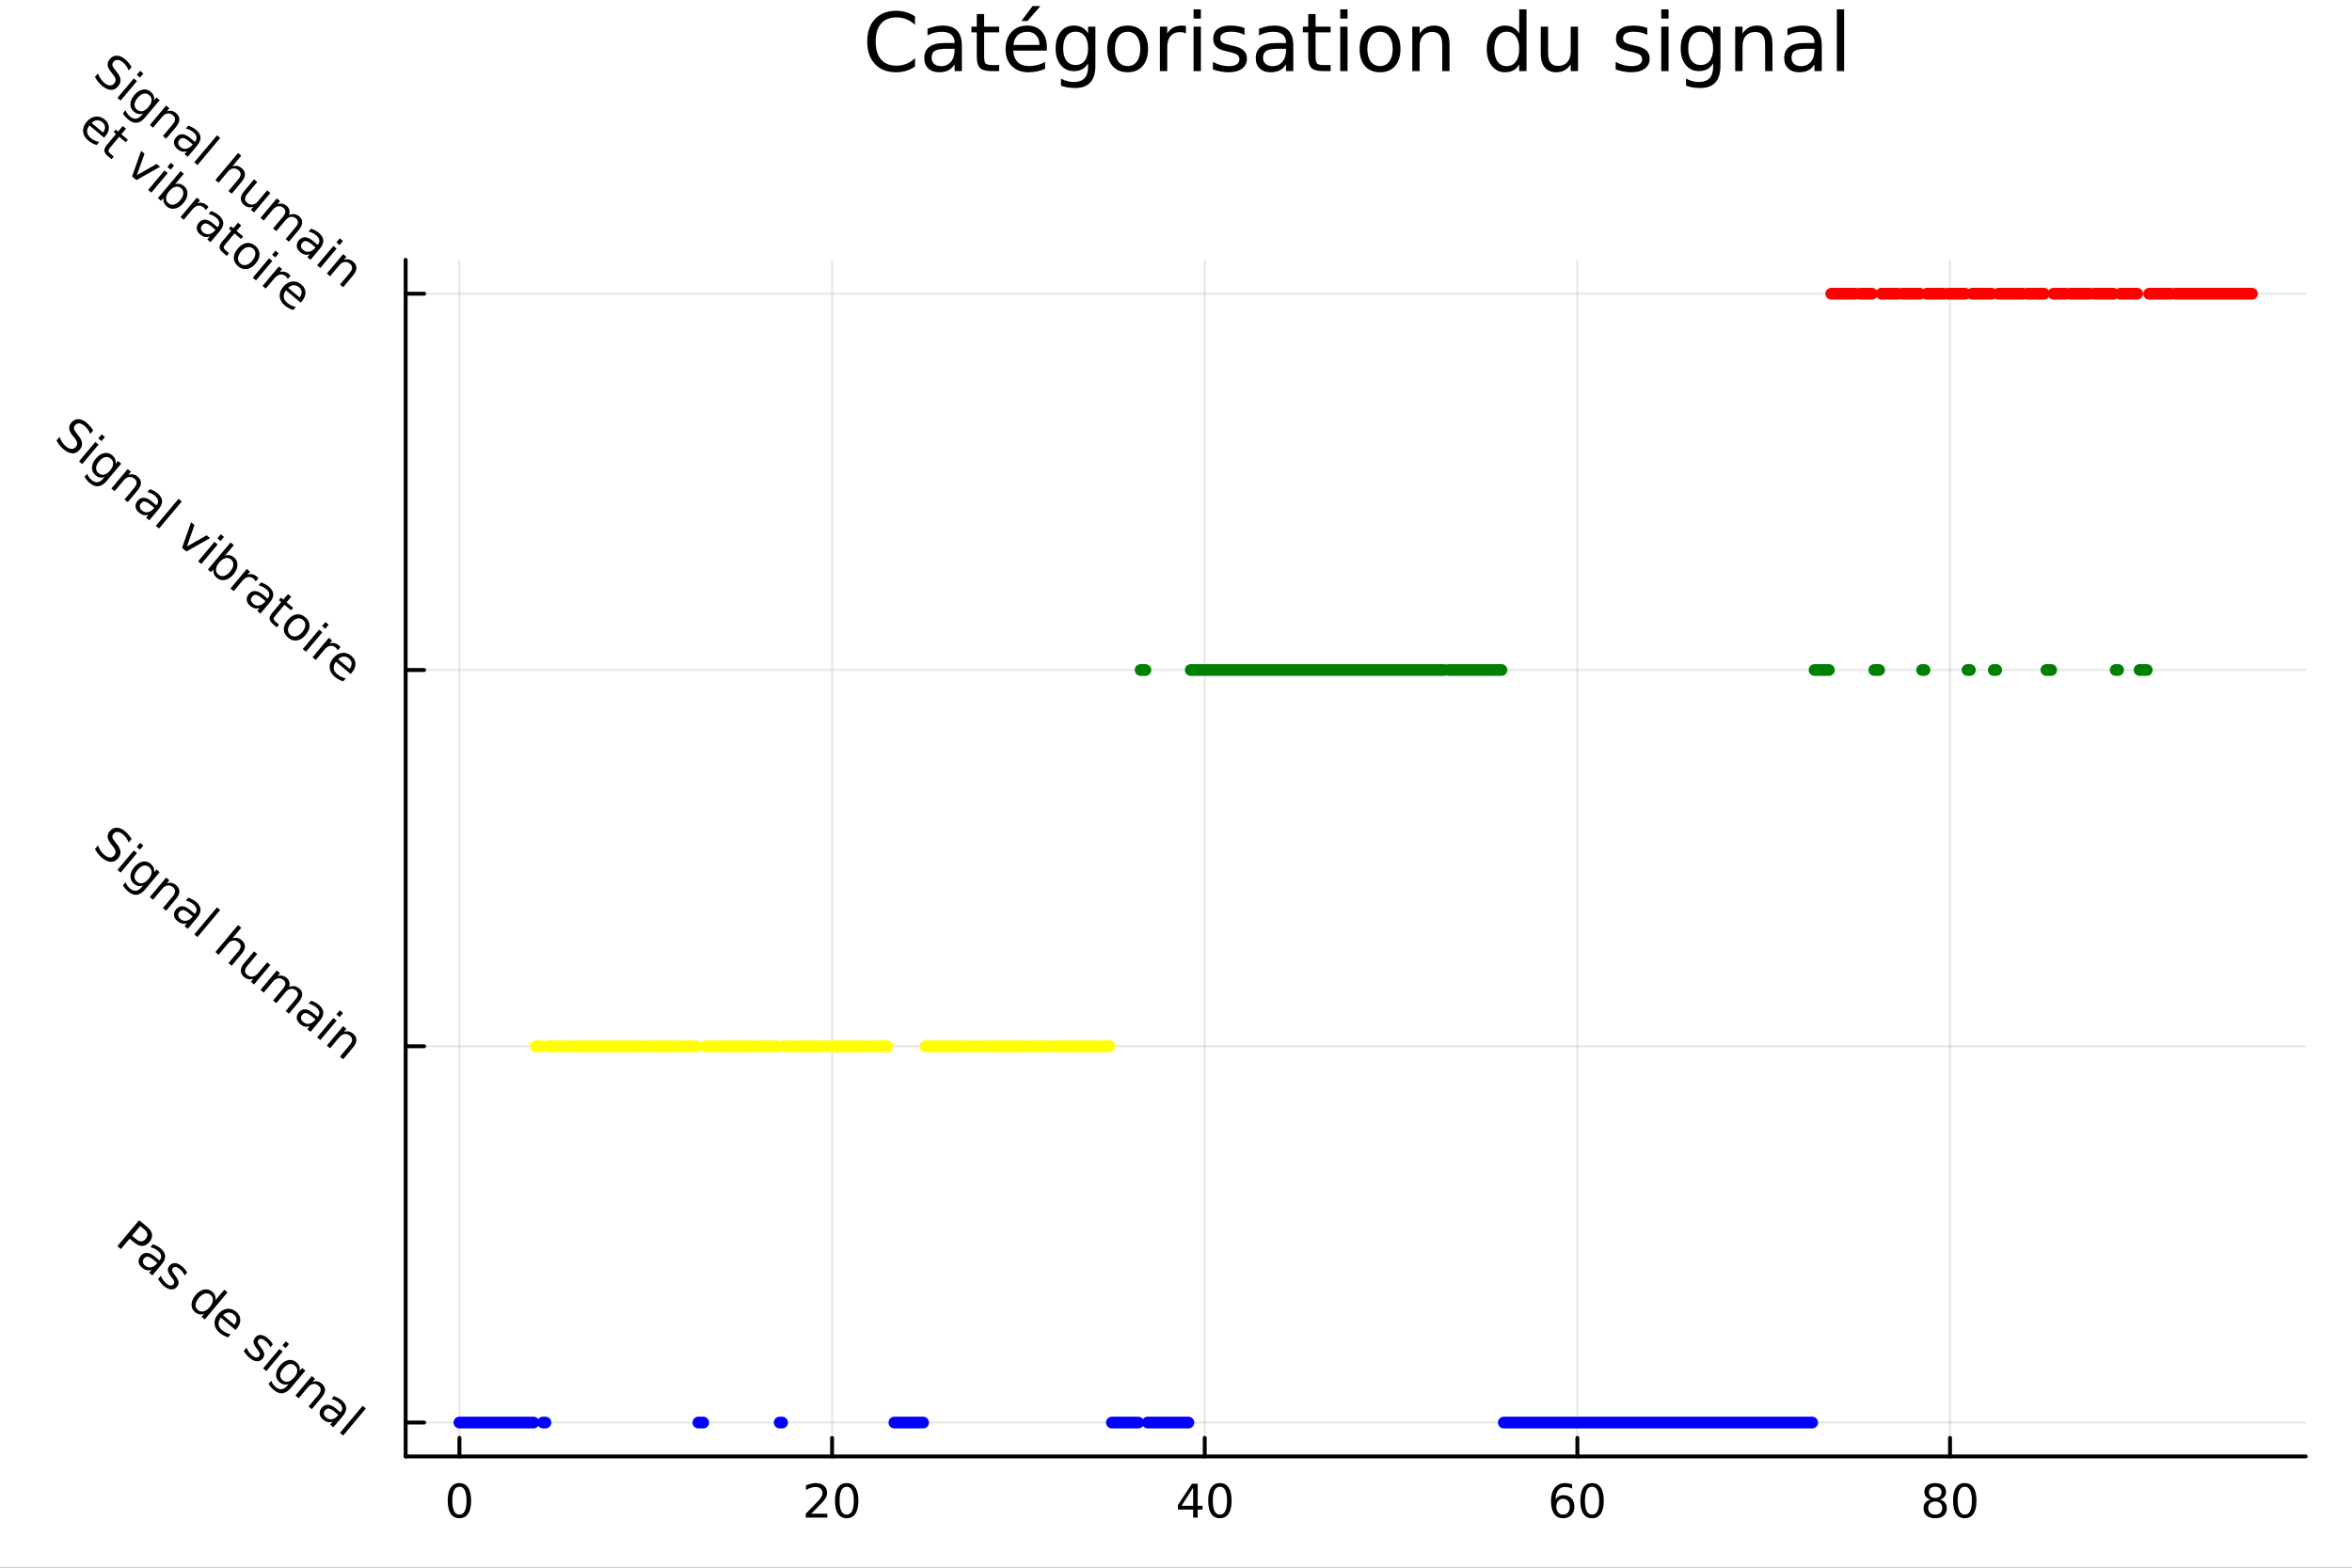 <svg xmlns="http://www.w3.org/2000/svg" xmlns:xlink="http://www.w3.org/1999/xlink" width="600" height="400" viewBox="0 0 2400 1600">
<rect x="0" y="0" width="2400" height="1600" fill="#333333" stroke="none"/>
<defs>
  <clipPath id="clip040">
    <rect x="0" y="0" width="2400" height="1600"></rect>
  </clipPath>
</defs>
<path clip-path="url(#clip040)" d="M0 1600 L2400 1600 L2400 0 L0 0  Z" fill="#ffffff" fill-rule="evenodd" fill-opacity="1"></path>
<defs>
  <clipPath id="clip041">
    <rect x="480" y="0" width="1681" height="1600"></rect>
  </clipPath>
</defs>
<path clip-path="url(#clip040)" d="M413.928 1486.45 L2352.76 1486.45 L2352.76 265.204 L413.928 265.204  Z" fill="#ffffff" fill-rule="evenodd" fill-opacity="1"></path>
<defs>
  <clipPath id="clip042">
    <rect x="413" y="265" width="1940" height="1222"></rect>
  </clipPath>
</defs>
<polyline clip-path="url(#clip042)" style="stroke:#000000; stroke-linecap:round; stroke-linejoin:round; stroke-width:2; stroke-opacity:0.1; fill:none" points="468.8,1486.45 468.8,265.204 "></polyline>
<polyline clip-path="url(#clip042)" style="stroke:#000000; stroke-linecap:round; stroke-linejoin:round; stroke-width:2; stroke-opacity:0.1; fill:none" points="849.058,1486.45 849.058,265.204 "></polyline>
<polyline clip-path="url(#clip042)" style="stroke:#000000; stroke-linecap:round; stroke-linejoin:round; stroke-width:2; stroke-opacity:0.1; fill:none" points="1229.32,1486.45 1229.32,265.204 "></polyline>
<polyline clip-path="url(#clip042)" style="stroke:#000000; stroke-linecap:round; stroke-linejoin:round; stroke-width:2; stroke-opacity:0.1; fill:none" points="1609.57,1486.45 1609.57,265.204 "></polyline>
<polyline clip-path="url(#clip042)" style="stroke:#000000; stroke-linecap:round; stroke-linejoin:round; stroke-width:2; stroke-opacity:0.1; fill:none" points="1989.83,1486.45 1989.83,265.204 "></polyline>
<polyline clip-path="url(#clip042)" style="stroke:#000000; stroke-linecap:round; stroke-linejoin:round; stroke-width:2; stroke-opacity:0.1; fill:none" points="413.928,1451.88 2352.76,1451.88 "></polyline>
<polyline clip-path="url(#clip042)" style="stroke:#000000; stroke-linecap:round; stroke-linejoin:round; stroke-width:2; stroke-opacity:0.1; fill:none" points="413.928,1067.85 2352.76,1067.85 "></polyline>
<polyline clip-path="url(#clip042)" style="stroke:#000000; stroke-linecap:round; stroke-linejoin:round; stroke-width:2; stroke-opacity:0.1; fill:none" points="413.928,683.807 2352.76,683.807 "></polyline>
<polyline clip-path="url(#clip042)" style="stroke:#000000; stroke-linecap:round; stroke-linejoin:round; stroke-width:2; stroke-opacity:0.1; fill:none" points="413.928,299.768 2352.76,299.768 "></polyline>
<polyline clip-path="url(#clip040)" style="stroke:#000000; stroke-linecap:round; stroke-linejoin:round; stroke-width:4; stroke-opacity:1; fill:none" points="413.928,1486.45 2352.76,1486.45 "></polyline>
<polyline clip-path="url(#clip040)" style="stroke:#000000; stroke-linecap:round; stroke-linejoin:round; stroke-width:4; stroke-opacity:1; fill:none" points="468.8,1486.45 468.8,1467.55 "></polyline>
<polyline clip-path="url(#clip040)" style="stroke:#000000; stroke-linecap:round; stroke-linejoin:round; stroke-width:4; stroke-opacity:1; fill:none" points="849.058,1486.45 849.058,1467.55 "></polyline>
<polyline clip-path="url(#clip040)" style="stroke:#000000; stroke-linecap:round; stroke-linejoin:round; stroke-width:4; stroke-opacity:1; fill:none" points="1229.32,1486.45 1229.32,1467.55 "></polyline>
<polyline clip-path="url(#clip040)" style="stroke:#000000; stroke-linecap:round; stroke-linejoin:round; stroke-width:4; stroke-opacity:1; fill:none" points="1609.57,1486.45 1609.57,1467.55 "></polyline>
<polyline clip-path="url(#clip040)" style="stroke:#000000; stroke-linecap:round; stroke-linejoin:round; stroke-width:4; stroke-opacity:1; fill:none" points="1989.83,1486.45 1989.83,1467.55 "></polyline>
<path clip-path="url(#clip040)" d="M468.8 1517.37 Q465.189 1517.37 463.36 1520.93 Q461.555 1524.47 461.555 1531.6 Q461.555 1538.71 463.36 1542.27 Q465.189 1545.82 468.8 1545.82 Q472.434 1545.82 474.24 1542.27 Q476.069 1538.71 476.069 1531.6 Q476.069 1524.47 474.24 1520.93 Q472.434 1517.37 468.8 1517.37 M468.8 1513.66 Q474.61 1513.66 477.666 1518.27 Q480.744 1522.85 480.744 1531.6 Q480.744 1540.33 477.666 1544.94 Q474.61 1549.52 468.8 1549.52 Q462.99 1549.52 459.911 1544.94 Q456.856 1540.33 456.856 1531.6 Q456.856 1522.85 459.911 1518.27 Q462.99 1513.66 468.8 1513.66 Z" fill="#000000" fill-rule="nonzero" fill-opacity="1"></path><path clip-path="url(#clip040)" d="M827.831 1544.91 L844.151 1544.91 L844.151 1548.85 L822.206 1548.85 L822.206 1544.91 Q824.868 1542.16 829.452 1537.53 Q834.058 1532.88 835.239 1531.53 Q837.484 1529.01 838.364 1527.27 Q839.266 1525.51 839.266 1523.82 Q839.266 1521.07 837.322 1519.33 Q835.401 1517.6 832.299 1517.6 Q830.1 1517.6 827.646 1518.36 Q825.216 1519.13 822.438 1520.68 L822.438 1515.95 Q825.262 1514.82 827.716 1514.24 Q830.169 1513.66 832.206 1513.66 Q837.577 1513.66 840.771 1516.35 Q843.966 1519.03 843.966 1523.52 Q843.966 1525.65 843.155 1527.57 Q842.368 1529.47 840.262 1532.07 Q839.683 1532.74 836.581 1535.95 Q833.479 1539.15 827.831 1544.91 Z" fill="#000000" fill-rule="nonzero" fill-opacity="1"></path><path clip-path="url(#clip040)" d="M863.965 1517.37 Q860.354 1517.37 858.526 1520.93 Q856.72 1524.47 856.72 1531.6 Q856.72 1538.71 858.526 1542.27 Q860.354 1545.82 863.965 1545.82 Q867.6 1545.82 869.405 1542.27 Q871.234 1538.71 871.234 1531.6 Q871.234 1524.47 869.405 1520.93 Q867.6 1517.37 863.965 1517.37 M863.965 1513.66 Q869.776 1513.66 872.831 1518.27 Q875.91 1522.85 875.91 1531.6 Q875.91 1540.33 872.831 1544.94 Q869.776 1549.52 863.965 1549.52 Q858.155 1549.52 855.077 1544.94 Q852.021 1540.33 852.021 1531.6 Q852.021 1522.85 855.077 1518.27 Q858.155 1513.66 863.965 1513.66 Z" fill="#000000" fill-rule="nonzero" fill-opacity="1"></path><path clip-path="url(#clip040)" d="M1217.49 1518.36 L1205.68 1536.81 L1217.49 1536.81 L1217.49 1518.36 M1216.26 1514.29 L1222.14 1514.29 L1222.14 1536.81 L1227.07 1536.81 L1227.07 1540.7 L1222.14 1540.7 L1222.14 1548.85 L1217.49 1548.85 L1217.49 1540.7 L1201.89 1540.7 L1201.89 1536.19 L1216.26 1514.29 Z" fill="#000000" fill-rule="nonzero" fill-opacity="1"></path><path clip-path="url(#clip040)" d="M1244.8 1517.37 Q1241.19 1517.37 1239.36 1520.93 Q1237.56 1524.47 1237.56 1531.6 Q1237.56 1538.71 1239.36 1542.27 Q1241.19 1545.82 1244.8 1545.82 Q1248.44 1545.82 1250.24 1542.27 Q1252.07 1538.71 1252.07 1531.6 Q1252.07 1524.47 1250.24 1520.93 Q1248.44 1517.37 1244.8 1517.37 M1244.8 1513.66 Q1250.61 1513.66 1253.67 1518.27 Q1256.75 1522.85 1256.75 1531.6 Q1256.75 1540.33 1253.67 1544.94 Q1250.61 1549.52 1244.8 1549.52 Q1238.99 1549.52 1235.91 1544.94 Q1232.86 1540.33 1232.86 1531.6 Q1232.86 1522.85 1235.91 1518.27 Q1238.99 1513.66 1244.8 1513.66 Z" fill="#000000" fill-rule="nonzero" fill-opacity="1"></path><path clip-path="url(#clip040)" d="M1594.98 1529.7 Q1591.83 1529.7 1589.98 1531.86 Q1588.15 1534.01 1588.15 1537.76 Q1588.15 1541.49 1589.98 1543.66 Q1591.83 1545.82 1594.98 1545.82 Q1598.13 1545.82 1599.96 1543.66 Q1601.81 1541.49 1601.81 1537.76 Q1601.81 1534.01 1599.96 1531.86 Q1598.13 1529.7 1594.98 1529.7 M1604.26 1515.05 L1604.26 1519.31 Q1602.5 1518.48 1600.7 1518.04 Q1598.91 1517.6 1597.16 1517.6 Q1592.53 1517.6 1590.07 1520.72 Q1587.64 1523.85 1587.29 1530.17 Q1588.66 1528.15 1590.72 1527.09 Q1592.78 1526 1595.26 1526 Q1600.47 1526 1603.47 1529.17 Q1606.51 1532.32 1606.51 1537.76 Q1606.51 1543.08 1603.36 1546.3 Q1600.21 1549.52 1594.98 1549.52 Q1588.98 1549.52 1585.81 1544.94 Q1582.64 1540.33 1582.64 1531.6 Q1582.64 1523.41 1586.53 1518.55 Q1590.42 1513.66 1596.97 1513.66 Q1598.73 1513.66 1600.51 1514.01 Q1602.32 1514.36 1604.26 1515.05 Z" fill="#000000" fill-rule="nonzero" fill-opacity="1"></path><path clip-path="url(#clip040)" d="M1624.56 1517.37 Q1620.95 1517.37 1619.12 1520.93 Q1617.32 1524.47 1617.32 1531.6 Q1617.32 1538.71 1619.12 1542.27 Q1620.95 1545.82 1624.56 1545.82 Q1628.2 1545.82 1630 1542.27 Q1631.83 1538.71 1631.83 1531.6 Q1631.83 1524.47 1630 1520.93 Q1628.2 1517.37 1624.56 1517.37 M1624.56 1513.66 Q1630.37 1513.66 1633.43 1518.27 Q1636.51 1522.85 1636.51 1531.6 Q1636.51 1540.33 1633.43 1544.94 Q1630.37 1549.52 1624.56 1549.52 Q1618.75 1549.52 1615.67 1544.94 Q1612.62 1540.33 1612.62 1531.6 Q1612.62 1522.85 1615.67 1518.27 Q1618.75 1513.66 1624.56 1513.66 Z" fill="#000000" fill-rule="nonzero" fill-opacity="1"></path><path clip-path="url(#clip040)" d="M1974.7 1532.44 Q1971.37 1532.44 1969.45 1534.22 Q1967.55 1536 1967.55 1539.13 Q1967.55 1542.25 1969.45 1544.03 Q1971.37 1545.82 1974.7 1545.82 Q1978.04 1545.82 1979.96 1544.03 Q1981.88 1542.23 1981.88 1539.13 Q1981.88 1536 1979.96 1534.22 Q1978.06 1532.44 1974.7 1532.44 M1970.03 1530.45 Q1967.02 1529.7 1965.33 1527.64 Q1963.66 1525.58 1963.66 1522.62 Q1963.66 1518.48 1966.6 1516.07 Q1969.57 1513.66 1974.7 1513.66 Q1979.87 1513.66 1982.81 1516.07 Q1985.75 1518.48 1985.75 1522.62 Q1985.75 1525.58 1984.06 1527.64 Q1982.39 1529.7 1979.4 1530.45 Q1982.78 1531.23 1984.66 1533.52 Q1986.56 1535.82 1986.56 1539.13 Q1986.56 1544.15 1983.48 1546.83 Q1980.42 1549.52 1974.7 1549.52 Q1968.99 1549.52 1965.91 1546.83 Q1962.85 1544.15 1962.85 1539.13 Q1962.85 1535.82 1964.75 1533.52 Q1966.65 1531.23 1970.03 1530.45 M1968.32 1523.06 Q1968.32 1525.75 1969.98 1527.25 Q1971.67 1528.76 1974.7 1528.76 Q1977.71 1528.76 1979.4 1527.25 Q1981.12 1525.75 1981.12 1523.06 Q1981.12 1520.38 1979.4 1518.87 Q1977.71 1517.37 1974.7 1517.37 Q1971.67 1517.37 1969.98 1518.87 Q1968.32 1520.38 1968.32 1523.06 Z" fill="#000000" fill-rule="nonzero" fill-opacity="1"></path><path clip-path="url(#clip040)" d="M2004.87 1517.37 Q2001.26 1517.37 1999.43 1520.93 Q1997.62 1524.47 1997.62 1531.6 Q1997.62 1538.71 1999.43 1542.27 Q2001.26 1545.82 2004.87 1545.82 Q2008.5 1545.82 2010.31 1542.27 Q2012.14 1538.71 2012.14 1531.6 Q2012.14 1524.47 2010.31 1520.93 Q2008.5 1517.37 2004.87 1517.37 M2004.87 1513.66 Q2010.68 1513.66 2013.73 1518.27 Q2016.81 1522.85 2016.81 1531.6 Q2016.81 1540.33 2013.73 1544.94 Q2010.68 1549.52 2004.87 1549.52 Q1999.06 1549.52 1995.98 1544.94 Q1992.92 1540.33 1992.92 1531.6 Q1992.92 1522.85 1995.98 1518.27 Q1999.06 1513.66 2004.87 1513.66 Z" fill="#000000" fill-rule="nonzero" fill-opacity="1"></path><polyline clip-path="url(#clip040)" style="stroke:#000000; stroke-linecap:round; stroke-linejoin:round; stroke-width:4; stroke-opacity:1; fill:none" points="413.928,1486.45 413.928,265.204 "></polyline>
<polyline clip-path="url(#clip040)" style="stroke:#000000; stroke-linecap:round; stroke-linejoin:round; stroke-width:4; stroke-opacity:1; fill:none" points="413.928,1451.88 432.825,1451.88 "></polyline>
<polyline clip-path="url(#clip040)" style="stroke:#000000; stroke-linecap:round; stroke-linejoin:round; stroke-width:4; stroke-opacity:1; fill:none" points="413.928,1067.85 432.825,1067.85 "></polyline>
<polyline clip-path="url(#clip040)" style="stroke:#000000; stroke-linecap:round; stroke-linejoin:round; stroke-width:4; stroke-opacity:1; fill:none" points="413.928,683.807 432.825,683.807 "></polyline>
<polyline clip-path="url(#clip040)" style="stroke:#000000; stroke-linecap:round; stroke-linejoin:round; stroke-width:4; stroke-opacity:1; fill:none" points="413.928,299.768 432.825,299.768 "></polyline>
<path clip-path="url(#clip040)" d="M143.106 1251.28 L134.759 1261.23 L139.263 1265.01 Q141.763 1267.11 144.215 1266.96 Q146.667 1266.81 148.675 1264.42 Q150.669 1262.04 150.39 1259.6 Q150.111 1257.16 147.61 1255.06 L143.106 1251.28 M141.994 1245.34 L150.08 1252.12 Q154.531 1255.86 155.105 1259.78 Q155.711 1263.7 152.452 1267.59 Q149.164 1271.51 145.195 1271.59 Q141.244 1271.69 136.793 1267.96 L132.289 1264.18 L123.362 1274.82 L119.78 1271.81 L141.994 1245.34 Z" fill="#000000" fill-rule="nonzero" fill-opacity="1"></path><path clip-path="url(#clip040)" d="M157.309 1286.29 Q153.354 1282.97 151.071 1282.6 Q148.787 1282.22 146.957 1284.4 Q145.498 1286.14 145.77 1288.12 Q146.075 1290.1 148.043 1291.75 Q150.756 1294.03 153.994 1293.48 Q157.265 1292.93 159.944 1289.74 L160.554 1289.01 L157.309 1286.29 M164.947 1290.4 L155.439 1301.73 L152.177 1298.99 L154.706 1295.98 Q152.071 1296.85 149.675 1296.32 Q147.294 1295.77 144.883 1293.75 Q141.833 1291.19 141.453 1287.97 Q141.105 1284.75 143.515 1281.88 Q146.327 1278.52 149.99 1278.7 Q153.671 1278.88 158.121 1282.62 L162.696 1286.46 L162.964 1286.14 Q164.854 1283.89 164.391 1281.41 Q163.961 1278.94 161.283 1276.69 Q159.581 1275.26 157.625 1274.32 Q155.669 1273.37 153.495 1272.94 L156.025 1269.92 Q158.396 1270.73 160.363 1271.81 Q162.345 1272.87 163.941 1274.21 Q168.25 1277.82 168.503 1281.84 Q168.756 1285.86 164.947 1290.4 Z" fill="#000000" fill-rule="nonzero" fill-opacity="1"></path><path clip-path="url(#clip040)" d="M190.995 1298.72 L188.406 1301.81 Q187.618 1299.94 186.426 1298.33 Q185.234 1296.73 183.638 1295.39 Q181.209 1293.35 179.36 1293.07 Q177.529 1292.8 176.28 1294.29 Q175.327 1295.42 175.646 1296.81 Q175.979 1298.18 178.112 1300.96 L179.021 1302.15 Q181.872 1305.81 182.18 1308.4 Q182.521 1310.98 180.483 1313.41 Q178.161 1316.18 174.609 1315.94 Q171.074 1315.73 167.243 1312.51 Q165.647 1311.17 164.177 1309.4 Q162.71 1307.65 161.316 1305.42 L164.143 1302.06 Q165.163 1304.51 166.517 1306.46 Q167.886 1308.4 169.606 1309.84 Q171.911 1311.78 173.807 1312.04 Q175.718 1312.28 176.923 1310.84 Q178.039 1309.52 177.73 1308.05 Q177.438 1306.59 174.957 1303.39 L174.045 1302.17 Q171.548 1298.99 171.302 1296.55 Q171.07 1294.09 173.004 1291.78 Q175.355 1288.98 178.621 1289.12 Q181.886 1289.26 185.539 1292.33 Q187.348 1293.85 188.721 1295.45 Q190.093 1297.06 190.995 1298.72 Z" fill="#000000" fill-rule="nonzero" fill-opacity="1"></path><path clip-path="url(#clip040)" d="M219.828 1327.05 L228.845 1316.31 L232.108 1319.05 L208.956 1346.64 L205.693 1343.9 L208.193 1340.92 Q205.676 1341.83 203.369 1341.38 Q201.095 1340.92 198.896 1339.07 Q195.296 1336.05 195.437 1331.28 Q195.595 1326.51 199.523 1321.83 Q203.451 1317.15 208.114 1316.17 Q212.794 1315.2 216.394 1318.22 Q218.593 1320.06 219.424 1322.24 Q220.288 1324.42 219.828 1327.05 M202.892 1324.66 Q199.872 1328.26 199.618 1331.55 Q199.396 1334.84 201.985 1337.01 Q204.574 1339.18 207.775 1338.39 Q210.99 1337.59 214.011 1333.99 Q217.031 1330.39 217.253 1327.1 Q217.489 1323.79 214.9 1321.62 Q212.311 1319.45 209.096 1320.25 Q205.913 1321.06 202.892 1324.66 Z" fill="#000000" fill-rule="nonzero" fill-opacity="1"></path><path clip-path="url(#clip040)" d="M241.681 1355.79 L240.342 1357.38 L225.34 1344.79 Q222.726 1348.34 223.047 1351.63 Q223.4 1354.92 226.645 1357.64 Q228.525 1359.22 230.667 1360.23 Q232.827 1361.26 235.339 1361.8 L232.75 1364.88 Q230.369 1364.15 228.198 1363 Q226.026 1361.84 224.129 1360.25 Q219.377 1356.26 218.914 1351.16 Q218.469 1346.07 222.427 1341.35 Q226.518 1336.48 231.538 1335.82 Q236.591 1335.17 241.06 1338.92 Q245.067 1342.28 245.218 1346.82 Q245.401 1351.35 241.681 1355.79 M239.222 1352.09 Q241.433 1349.38 241.3 1346.55 Q241.185 1343.74 238.774 1341.71 Q236.043 1339.42 233.099 1339.58 Q230.174 1339.75 227.574 1342.35 L239.222 1352.09 Z" fill="#000000" fill-rule="nonzero" fill-opacity="1"></path><path clip-path="url(#clip040)" d="M278.398 1372.06 L275.809 1375.15 Q275.021 1373.28 273.829 1371.67 Q272.637 1370.07 271.041 1368.73 Q268.612 1366.69 266.763 1366.41 Q264.933 1366.14 263.683 1367.63 Q262.73 1368.76 263.049 1370.15 Q263.382 1371.52 265.515 1374.3 L266.424 1375.49 Q269.275 1379.15 269.583 1381.74 Q269.924 1384.32 267.886 1386.75 Q265.565 1389.52 262.012 1389.28 Q258.477 1389.07 254.646 1385.85 Q253.051 1384.51 251.581 1382.74 Q250.113 1380.99 248.719 1378.76 L251.546 1375.4 Q252.566 1377.85 253.92 1379.8 Q255.289 1381.74 257.009 1383.18 Q259.314 1385.12 261.21 1385.38 Q263.121 1385.62 264.326 1384.18 Q265.442 1382.85 265.133 1381.39 Q264.841 1379.93 262.36 1376.73 L261.448 1375.51 Q258.951 1372.33 258.705 1369.89 Q258.473 1367.43 260.407 1365.12 Q262.758 1362.32 266.024 1362.46 Q269.29 1362.6 272.942 1365.67 Q274.751 1367.19 276.124 1368.79 Q277.497 1370.4 278.398 1372.06 Z" fill="#000000" fill-rule="nonzero" fill-opacity="1"></path><path clip-path="url(#clip040)" d="M285.148 1376.73 L288.411 1379.47 L271.746 1399.33 L268.484 1396.59 L285.148 1376.73 M291.636 1369 L294.899 1371.73 L291.432 1375.87 L288.169 1373.13 L291.636 1369 Z" fill="#000000" fill-rule="nonzero" fill-opacity="1"></path><path clip-path="url(#clip040)" d="M300.168 1405.86 Q303.144 1402.31 303.309 1399.13 Q303.491 1395.96 300.849 1393.74 Q298.225 1391.54 295.116 1392.25 Q292.026 1392.98 289.05 1396.53 Q286.089 1400.06 285.906 1403.23 Q285.741 1406.42 288.366 1408.62 Q291.008 1410.83 294.099 1410.1 Q297.207 1409.39 300.168 1405.86 M296.973 1416.29 Q292.718 1421.36 288.397 1421.94 Q284.062 1422.53 279.416 1418.63 Q277.696 1417.19 276.395 1415.65 Q275.078 1414.12 274.088 1412.38 L276.751 1409.21 Q277.533 1411.19 278.621 1412.74 Q279.71 1414.29 281.164 1415.51 Q284.373 1418.2 287.383 1417.86 Q290.377 1417.53 293.219 1414.14 L294.573 1412.53 Q292.09 1413.43 289.782 1412.98 Q287.475 1412.52 285.276 1410.68 Q281.623 1407.61 281.725 1402.95 Q281.827 1398.3 285.681 1393.7 Q289.549 1389.09 294.12 1388.18 Q298.69 1387.27 302.343 1390.34 Q304.542 1392.18 305.391 1394.38 Q306.24 1396.57 305.777 1399.17 L308.307 1396.16 L311.57 1398.9 L296.973 1416.29 Z" fill="#000000" fill-rule="nonzero" fill-opacity="1"></path><path clip-path="url(#clip040)" d="M328.193 1426.26 L318.134 1438.25 L314.872 1435.51 L324.841 1423.63 Q327.207 1420.81 327.283 1418.49 Q327.359 1416.16 325.16 1414.32 Q322.518 1412.1 319.579 1412.51 Q316.641 1412.91 314.2 1415.82 L304.782 1427.05 L301.501 1424.29 L318.166 1404.43 L321.447 1407.19 L318.858 1410.27 Q321.531 1409.46 323.853 1409.9 Q326.193 1410.35 328.268 1412.09 Q331.69 1414.96 331.66 1418.57 Q331.645 1422.15 328.193 1426.26 Z" fill="#000000" fill-rule="nonzero" fill-opacity="1"></path><path clip-path="url(#clip040)" d="M342.045 1441.3 Q338.091 1437.98 335.807 1437.61 Q333.523 1437.23 331.693 1439.41 Q330.235 1441.15 330.507 1443.13 Q330.811 1445.11 332.779 1446.76 Q335.492 1449.04 338.731 1448.49 Q342.002 1447.94 344.68 1444.75 L345.29 1444.02 L342.045 1441.3 M349.684 1445.41 L340.176 1456.74 L336.913 1454.01 L339.443 1450.99 Q336.808 1451.86 334.412 1451.33 Q332.031 1450.79 329.619 1448.76 Q326.569 1446.2 326.189 1442.98 Q325.841 1439.76 328.252 1436.89 Q331.064 1433.54 334.726 1433.71 Q338.407 1433.9 342.858 1437.63 L347.433 1441.47 L347.7 1441.15 Q349.59 1438.9 349.127 1436.43 Q348.697 1433.95 346.019 1431.7 Q344.317 1430.27 342.361 1429.33 Q340.405 1428.38 338.231 1427.95 L340.761 1424.93 Q343.132 1425.74 345.099 1426.82 Q347.082 1427.88 348.678 1429.22 Q352.987 1432.83 353.24 1436.85 Q353.493 1440.87 349.684 1445.41 Z" fill="#000000" fill-rule="nonzero" fill-opacity="1"></path><path clip-path="url(#clip040)" d="M370.049 1434.79 L373.311 1437.53 L350.159 1465.12 L346.896 1462.38 L370.049 1434.79 Z" fill="#000000" fill-rule="nonzero" fill-opacity="1"></path><path clip-path="url(#clip040)" d="M134.296 856.318 L131.365 859.812 Q130.144 857.125 128.737 855.129 Q127.33 853.132 125.646 851.719 Q122.72 849.264 120.172 849.059 Q117.641 848.87 115.886 850.962 Q114.413 852.718 114.7 854.5 Q115.02 856.28 117.502 859.299 L119.294 861.558 Q122.661 865.683 122.937 869.208 Q123.245 872.73 120.537 875.957 Q117.308 879.805 113.053 879.619 Q108.815 879.447 103.832 875.266 Q101.953 873.689 100.182 871.478 Q98.429 869.282 96.858 866.544 L99.953 862.855 Q101.108 865.909 102.679 868.286 Q104.251 870.662 106.272 872.358 Q109.34 874.932 112.019 875.125 Q114.697 875.318 116.572 873.084 Q118.209 871.133 117.926 869.022 Q117.66 866.926 115.391 864.085 L113.567 861.829 Q110.229 857.668 109.866 854.463 Q109.503 851.258 112.048 848.226 Q114.994 844.715 119.155 844.761 Q123.334 844.823 127.678 848.468 Q129.54 850.031 131.19 851.989 Q132.84 853.948 134.296 856.318 Z" fill="#000000" fill-rule="nonzero" fill-opacity="1"></path><path clip-path="url(#clip040)" d="M136.515 867.971 L139.778 870.708 L123.113 890.569 L119.851 887.831 L136.515 867.971 M143.003 860.239 L146.265 862.977 L142.799 867.109 L139.536 864.371 L143.003 860.239 Z" fill="#000000" fill-rule="nonzero" fill-opacity="1"></path><path clip-path="url(#clip040)" d="M151.535 897.103 Q154.511 893.556 154.676 890.371 Q154.858 887.2 152.216 884.983 Q149.592 882.781 146.483 883.496 Q143.393 884.227 140.417 887.773 Q137.456 891.302 137.273 894.473 Q137.108 897.658 139.732 899.86 Q142.375 902.077 145.465 901.347 Q148.574 900.631 151.535 897.103 M148.34 907.536 Q144.085 912.608 139.764 913.183 Q135.429 913.776 130.783 909.877 Q129.063 908.434 127.761 906.888 Q126.445 905.361 125.455 903.623 L128.118 900.449 Q128.9 902.435 129.988 903.983 Q131.077 905.53 132.531 906.751 Q135.74 909.444 138.75 909.098 Q141.744 908.771 144.586 905.384 L145.94 903.77 Q143.456 904.677 141.149 904.222 Q138.842 903.767 136.643 901.922 Q132.99 898.856 133.092 894.198 Q133.194 889.539 137.048 884.946 Q140.916 880.336 145.486 879.427 Q150.057 878.517 153.71 881.583 Q155.908 883.428 156.758 885.621 Q157.607 887.814 157.144 890.417 L159.674 887.403 L162.937 890.141 L148.34 907.536 Z" fill="#000000" fill-rule="nonzero" fill-opacity="1"></path><path clip-path="url(#clip040)" d="M179.56 917.506 L169.501 929.493 L166.239 926.755 L176.208 914.874 Q178.573 912.055 178.649 909.732 Q178.726 907.408 176.527 905.563 Q173.885 903.346 170.946 903.751 Q168.008 904.156 165.567 907.064 L156.149 918.289 L152.868 915.536 L169.533 895.676 L172.814 898.428 L170.225 901.514 Q172.898 900.705 175.22 901.143 Q177.56 901.595 179.634 903.336 Q183.057 906.208 183.027 909.809 Q183.012 913.392 179.56 917.506 Z" fill="#000000" fill-rule="nonzero" fill-opacity="1"></path><path clip-path="url(#clip040)" d="M193.412 932.544 Q189.458 929.226 187.174 928.85 Q184.89 928.475 183.06 930.656 Q181.602 932.394 181.873 934.375 Q182.178 936.353 184.146 938.004 Q186.859 940.281 190.098 939.735 Q193.369 939.186 196.047 935.994 L196.657 935.267 L193.412 932.544 M201.051 936.657 L191.543 947.988 L188.28 945.25 L190.809 942.235 Q188.175 943.107 185.779 942.577 Q183.398 942.03 180.986 940.006 Q177.936 937.447 177.556 934.227 Q177.208 931.004 179.618 928.131 Q182.431 924.78 186.093 924.952 Q189.774 925.14 194.225 928.874 L198.8 932.713 L199.067 932.394 Q200.957 930.142 200.494 927.669 Q200.064 925.192 197.386 922.946 Q195.684 921.517 193.728 920.571 Q191.772 919.625 189.598 919.191 L192.128 916.176 Q194.499 916.987 196.466 918.064 Q198.449 919.123 200.044 920.462 Q204.353 924.078 204.607 928.097 Q204.86 932.117 201.051 936.657 Z" fill="#000000" fill-rule="nonzero" fill-opacity="1"></path><path clip-path="url(#clip040)" d="M221.415 926.035 L224.678 928.773 L201.526 956.365 L198.263 953.627 L221.415 926.035 Z" fill="#000000" fill-rule="nonzero" fill-opacity="1"></path><path clip-path="url(#clip040)" d="M246.464 973.645 L236.406 985.632 L233.143 982.895 L243.112 971.014 Q245.478 968.194 245.554 965.871 Q245.63 963.548 243.431 961.703 Q240.789 959.486 237.85 959.891 Q234.912 960.296 232.472 963.204 L223.053 974.428 L219.773 971.676 L242.925 944.084 L246.205 946.837 L237.129 957.653 Q239.802 956.844 242.124 957.282 Q244.464 957.735 246.539 959.475 Q249.961 962.347 249.931 965.948 Q249.916 969.531 246.464 973.645 Z" fill="#000000" fill-rule="nonzero" fill-opacity="1"></path><path clip-path="url(#clip040)" d="M249.153 982.973 L259.241 970.95 L262.504 973.688 L252.52 985.586 Q250.154 988.406 250.063 990.747 Q249.987 993.07 252.186 994.915 Q254.828 997.132 257.767 996.727 Q260.723 996.337 263.163 993.429 L272.612 982.169 L275.874 984.907 L259.21 1004.77 L255.947 1002.03 L258.506 998.979 Q255.8 999.791 253.478 999.353 Q251.189 998.913 249.114 997.172 Q245.692 994.3 245.704 990.685 Q245.716 987.069 249.153 982.973 M267.853 977.36 L267.853 977.36 Z" fill="#000000" fill-rule="nonzero" fill-opacity="1"></path><path clip-path="url(#clip040)" d="M294.859 1007.33 Q297.927 1006.16 300.507 1006.54 Q303.088 1006.93 305.393 1008.86 Q308.496 1011.46 308.35 1015.06 Q308.22 1018.64 304.857 1022.64 L294.799 1034.63 L291.518 1031.88 L301.487 1020 Q303.883 1017.14 304.033 1014.91 Q304.182 1012.68 302.108 1010.94 Q299.572 1008.81 296.687 1009.26 Q293.801 1009.71 291.361 1012.62 L281.943 1023.84 L278.662 1021.09 L288.631 1009.21 Q291.042 1006.34 291.177 1004.12 Q291.326 1001.89 289.216 1000.12 Q286.716 998.023 283.816 998.49 Q280.93 998.94 278.505 1001.83 L269.087 1013.05 L265.806 1010.3 L282.471 990.442 L285.751 993.195 L283.162 996.28 Q285.812 995.391 288.102 995.831 Q290.391 996.272 292.537 998.072 Q294.7 999.888 295.285 1002.25 Q295.887 1004.63 294.859 1007.33 Z" fill="#000000" fill-rule="nonzero" fill-opacity="1"></path><path clip-path="url(#clip040)" d="M318.709 1037.68 Q314.755 1034.36 312.471 1033.99 Q310.187 1033.61 308.357 1035.79 Q306.899 1037.53 307.171 1039.51 Q307.475 1041.49 309.444 1043.14 Q312.157 1045.42 315.395 1044.87 Q318.666 1044.32 321.344 1041.13 L321.954 1040.4 L318.709 1037.68 M326.348 1041.79 L316.84 1053.12 L313.577 1050.39 L316.107 1047.37 Q313.472 1048.24 311.076 1047.71 Q308.695 1047.17 306.283 1045.14 Q303.233 1042.58 302.853 1039.36 Q302.505 1036.14 304.916 1033.27 Q307.728 1029.92 311.391 1030.09 Q315.071 1030.28 319.522 1034.01 L324.097 1037.85 L324.365 1037.53 Q326.254 1035.28 325.791 1032.81 Q325.361 1030.33 322.684 1028.08 Q320.981 1026.65 319.025 1025.71 Q317.07 1024.76 314.896 1024.33 L317.425 1021.31 Q319.796 1022.12 321.764 1023.2 Q323.746 1024.26 325.342 1025.6 Q329.651 1029.21 329.904 1033.23 Q330.157 1037.25 326.348 1041.79 Z" fill="#000000" fill-rule="nonzero" fill-opacity="1"></path><path clip-path="url(#clip040)" d="M340.225 1038.9 L343.488 1041.64 L326.823 1061.5 L323.561 1058.76 L340.225 1038.9 M346.713 1031.17 L349.975 1033.91 L346.509 1038.04 L343.246 1035.3 L346.713 1031.17 Z" fill="#000000" fill-rule="nonzero" fill-opacity="1"></path><path clip-path="url(#clip040)" d="M360.218 1069.1 L350.159 1081.08 L346.896 1078.35 L356.865 1066.46 Q359.231 1063.64 359.307 1061.32 Q359.383 1059 357.185 1057.15 Q354.542 1054.94 351.604 1055.34 Q348.665 1055.75 346.225 1058.65 L336.807 1069.88 L333.526 1067.13 L350.191 1047.27 L353.471 1050.02 L350.882 1053.1 Q353.556 1052.29 355.878 1052.73 Q358.218 1053.19 360.292 1054.93 Q363.715 1057.8 363.685 1061.4 Q363.67 1064.98 360.218 1069.1 Z" fill="#000000" fill-rule="nonzero" fill-opacity="1"></path><path clip-path="url(#clip040)" d="M95.072 439.367 L92.141 442.86 Q90.92 440.173 89.513 438.177 Q88.106 436.18 86.422 434.767 Q83.496 432.312 80.948 432.108 Q78.417 431.918 76.662 434.011 Q75.188 435.766 75.476 437.548 Q75.796 439.328 78.278 442.347 L80.07 444.606 Q83.437 448.731 83.713 452.256 Q84.021 455.778 81.313 459.005 Q78.084 462.853 73.829 462.667 Q69.591 462.496 64.608 458.315 Q62.728 456.737 60.958 454.526 Q59.205 452.33 57.634 449.592 L60.729 445.904 Q61.883 448.957 63.455 451.334 Q65.027 453.71 67.048 455.406 Q70.116 457.981 72.795 458.173 Q75.473 458.366 77.348 456.132 Q78.985 454.181 78.701 452.07 Q78.436 449.974 76.166 447.133 L74.343 444.877 Q71.004 440.716 70.642 437.511 Q70.279 434.306 72.824 431.274 Q75.77 427.763 79.931 427.81 Q84.11 427.871 88.454 431.517 Q90.316 433.079 91.966 435.038 Q93.616 436.996 95.072 439.367 Z" fill="#000000" fill-rule="nonzero" fill-opacity="1"></path><path clip-path="url(#clip040)" d="M97.291 451.019 L100.554 453.757 L83.889 473.617 L80.626 470.879 L97.291 451.019 M103.779 443.288 L107.041 446.025 L103.574 450.157 L100.312 447.419 L103.779 443.288 Z" fill="#000000" fill-rule="nonzero" fill-opacity="1"></path><path clip-path="url(#clip040)" d="M112.311 480.151 Q115.287 476.604 115.452 473.419 Q115.634 470.248 112.992 468.031 Q110.368 465.829 107.259 466.545 Q104.168 467.275 101.193 470.822 Q98.232 474.35 98.049 477.521 Q97.884 480.706 100.508 482.909 Q103.151 485.126 106.241 484.395 Q109.35 483.68 112.311 480.151 M109.116 490.584 Q104.86 495.656 100.54 496.231 Q96.205 496.824 91.559 492.926 Q89.839 491.482 88.537 489.937 Q87.221 488.409 86.231 486.672 L88.894 483.498 Q89.676 485.483 90.764 487.031 Q91.853 488.579 93.307 489.799 Q96.516 492.492 99.526 492.146 Q102.52 491.819 105.362 488.432 L106.716 486.818 Q104.232 487.726 101.925 487.27 Q99.618 486.815 97.419 484.97 Q93.766 481.905 93.868 477.246 Q93.97 472.587 97.823 467.994 Q101.692 463.384 106.262 462.475 Q110.833 461.566 114.486 464.631 Q116.684 466.476 117.533 468.669 Q118.383 470.862 117.92 473.466 L120.45 470.451 L123.713 473.189 L109.116 490.584 Z" fill="#000000" fill-rule="nonzero" fill-opacity="1"></path><path clip-path="url(#clip040)" d="M140.336 500.554 L130.277 512.541 L127.014 509.803 L136.984 497.923 Q139.349 495.103 139.425 492.78 Q139.501 490.456 137.303 488.611 Q134.66 486.394 131.722 486.799 Q128.783 487.204 126.343 490.112 L116.925 501.337 L113.644 498.584 L130.309 478.724 L133.589 481.477 L131 484.562 Q133.674 483.753 135.996 484.191 Q138.336 484.643 140.41 486.384 Q143.833 489.256 143.803 492.857 Q143.788 496.44 140.336 500.554 Z" fill="#000000" fill-rule="nonzero" fill-opacity="1"></path><path clip-path="url(#clip040)" d="M154.188 515.592 Q150.233 512.274 147.95 511.899 Q145.666 511.523 143.836 513.704 Q142.378 515.442 142.649 517.423 Q142.954 519.401 144.922 521.053 Q147.635 523.329 150.874 522.783 Q154.145 522.234 156.823 519.042 L157.433 518.315 L154.188 515.592 M161.826 519.705 L152.319 531.036 L149.056 528.298 L151.585 525.284 Q148.95 526.155 146.555 525.625 Q144.173 525.078 141.762 523.054 Q138.712 520.495 138.332 517.275 Q137.984 514.052 140.394 511.179 Q143.207 507.828 146.869 508.001 Q150.55 508.188 155 511.923 L159.575 515.761 L159.843 515.442 Q161.733 513.19 161.27 510.717 Q160.84 508.241 158.162 505.994 Q156.46 504.565 154.504 503.619 Q152.548 502.673 150.374 502.239 L152.904 499.224 Q155.275 500.036 157.242 501.112 Q159.224 502.171 160.82 503.51 Q165.129 507.126 165.382 511.146 Q165.636 515.166 161.826 519.705 Z" fill="#000000" fill-rule="nonzero" fill-opacity="1"></path><path clip-path="url(#clip040)" d="M182.191 509.084 L185.454 511.821 L162.302 539.413 L159.039 536.675 L182.191 509.084 Z" fill="#000000" fill-rule="nonzero" fill-opacity="1"></path><path clip-path="url(#clip040)" d="M194.997 533.004 L198.455 535.905 L190.674 557.781 L210.867 546.321 L214.325 549.222 L190.213 562.833 L185.78 559.113 L194.997 533.004 Z" fill="#000000" fill-rule="nonzero" fill-opacity="1"></path><path clip-path="url(#clip040)" d="M218.829 553.001 L222.092 555.739 L205.427 575.599 L202.164 572.862 L218.829 553.001 M225.317 545.27 L228.579 548.008 L225.112 552.139 L221.85 549.402 L225.317 545.27 Z" fill="#000000" fill-rule="nonzero" fill-opacity="1"></path><path clip-path="url(#clip040)" d="M234.829 583.378 Q237.849 579.779 238.071 576.49 Q238.325 573.198 235.736 571.025 Q233.147 568.853 229.931 569.66 Q226.749 570.464 223.728 574.064 Q220.708 577.664 220.453 580.956 Q220.232 584.245 222.821 586.417 Q225.41 588.589 228.593 587.785 Q231.808 586.978 234.829 583.378 M229.546 567.131 Q232.062 566.22 234.337 566.679 Q236.644 567.134 238.825 568.964 Q242.443 572 242.284 576.762 Q242.144 581.539 238.215 586.22 Q234.287 590.902 229.607 591.87 Q224.945 592.853 221.327 589.817 Q219.146 587.987 218.282 585.812 Q217.451 583.634 217.91 580.997 L215.411 583.976 L212.13 581.224 L235.282 553.632 L238.563 556.385 L229.546 567.131 Z" fill="#000000" fill-rule="nonzero" fill-opacity="1"></path><path clip-path="url(#clip040)" d="M260.92 593.517 Q260.638 592.737 260.101 592.044 Q259.597 591.349 258.817 590.695 Q256.05 588.373 253.043 588.932 Q250.068 589.488 247.241 592.857 L238.463 603.319 L235.182 600.567 L251.847 580.707 L255.127 583.459 L252.538 586.545 Q255.085 585.599 257.463 586.114 Q259.856 586.611 262.214 588.59 Q262.551 588.873 262.914 589.268 Q263.293 589.646 263.715 590.151 L260.92 593.517 Z" fill="#000000" fill-rule="nonzero" fill-opacity="1"></path><path clip-path="url(#clip040)" d="M267.64 610.79 Q263.685 607.471 261.402 607.096 Q259.118 606.721 257.288 608.902 Q255.83 610.64 256.101 612.621 Q256.406 614.598 258.374 616.25 Q261.087 618.527 264.326 617.98 Q267.597 617.431 270.275 614.239 L270.885 613.512 L267.64 610.79 M275.278 614.903 L265.771 626.234 L262.508 623.496 L265.037 620.481 Q262.402 621.353 260.007 620.823 Q257.625 620.275 255.214 618.252 Q252.164 615.693 251.784 612.473 Q251.436 609.25 253.846 606.377 Q256.659 603.026 260.321 603.198 Q264.002 603.385 268.452 607.12 L273.027 610.959 L273.295 610.64 Q275.185 608.388 274.722 605.914 Q274.292 603.438 271.614 601.191 Q269.912 599.763 267.956 598.817 Q266 597.871 263.826 597.436 L266.356 594.422 Q268.727 595.233 270.694 596.31 Q272.676 597.369 274.272 598.708 Q278.581 602.323 278.834 606.343 Q279.088 610.363 275.278 614.903 Z" fill="#000000" fill-rule="nonzero" fill-opacity="1"></path><path clip-path="url(#clip040)" d="M297.115 609.082 L292.383 614.721 L299.104 620.36 L296.976 622.896 L290.256 617.256 L281.209 628.038 Q279.17 630.467 279.246 631.709 Q279.34 632.966 281.379 634.677 L284.73 637.489 L282.439 640.22 L279.088 637.408 Q275.311 634.239 275.05 631.633 Q274.804 629.009 277.928 625.285 L286.975 614.504 L284.581 612.495 L286.709 609.959 L289.103 611.968 L293.834 606.329 L297.115 609.082 Z" fill="#000000" fill-rule="nonzero" fill-opacity="1"></path><path clip-path="url(#clip040)" d="M309.172 632.706 Q306.547 630.503 303.296 631.281 Q300.06 632.04 297.069 635.605 Q294.079 639.169 293.86 642.491 Q293.674 645.809 296.316 648.026 Q298.922 650.214 302.173 649.436 Q305.424 648.659 308.4 645.113 Q311.361 641.584 311.562 638.247 Q311.778 634.893 309.172 632.706 M311.493 629.939 Q315.748 633.51 315.857 638.315 Q315.965 643.12 311.858 648.014 Q307.766 652.89 303.001 653.636 Q298.25 654.364 293.995 650.793 Q289.721 647.207 289.613 642.402 Q289.537 637.595 293.629 632.718 Q297.736 627.824 302.469 627.081 Q307.219 626.353 311.493 629.939 Z" fill="#000000" fill-rule="nonzero" fill-opacity="1"></path><path clip-path="url(#clip040)" d="M325.614 642.604 L328.877 645.342 L312.212 665.202 L308.949 662.465 L325.614 642.604 M332.101 634.873 L335.364 637.611 L331.897 641.742 L328.634 639.005 L332.101 634.873 Z" fill="#000000" fill-rule="nonzero" fill-opacity="1"></path><path clip-path="url(#clip040)" d="M344.653 663.777 Q344.371 662.997 343.834 662.304 Q343.329 661.609 342.549 660.954 Q339.783 658.633 336.776 659.192 Q333.801 659.748 330.974 663.117 L322.195 673.579 L318.915 670.827 L335.579 650.966 L338.86 653.719 L336.271 656.805 Q338.817 655.859 341.195 656.374 Q343.588 656.871 345.947 658.85 Q346.284 659.132 346.647 659.528 Q347.025 659.906 347.447 660.411 L344.653 663.777 Z" fill="#000000" fill-rule="nonzero" fill-opacity="1"></path><path clip-path="url(#clip040)" d="M359.176 686.298 L357.837 687.894 L342.835 675.306 Q340.221 678.854 340.542 682.145 Q340.895 685.433 344.14 688.156 Q346.02 689.733 348.162 690.745 Q350.322 691.772 352.834 692.308 L350.245 695.393 Q347.864 694.665 345.693 693.508 Q343.521 692.35 341.624 690.758 Q336.872 686.771 336.409 681.668 Q335.964 676.581 339.922 671.864 Q344.013 666.988 349.033 666.335 Q354.086 665.679 358.555 669.429 Q362.562 672.792 362.713 677.33 Q362.896 681.865 359.176 686.298 M356.717 682.603 Q358.928 679.895 358.795 677.065 Q358.68 674.249 356.269 672.225 Q353.538 669.934 350.594 670.092 Q347.669 670.266 345.069 672.86 L356.717 682.603 Z" fill="#000000" fill-rule="nonzero" fill-opacity="1"></path><path clip-path="url(#clip040)" d="M134.296 68.385 L131.365 71.878 Q130.144 69.192 128.737 67.195 Q127.33 65.199 125.646 63.785 Q122.72 61.33 120.172 61.126 Q117.641 60.937 115.886 63.029 Q114.413 64.784 114.7 66.567 Q115.02 68.346 117.502 71.366 L119.294 73.624 Q122.661 77.749 122.937 81.274 Q123.245 84.796 120.537 88.024 Q117.308 91.872 113.053 91.685 Q108.815 91.514 103.832 87.333 Q101.953 85.756 100.182 83.544 Q98.429 81.348 96.858 78.61 L99.953 74.922 Q101.108 77.976 102.679 80.352 Q104.251 82.728 106.272 84.425 Q109.34 86.999 112.019 87.192 Q114.697 87.385 116.572 85.15 Q118.209 83.2 117.926 81.088 Q117.66 78.992 115.391 76.151 L113.567 73.895 Q110.229 69.735 109.866 66.529 Q109.503 63.324 112.048 60.292 Q114.994 56.781 119.155 56.828 Q123.334 56.889 127.678 60.535 Q129.54 62.097 131.19 64.056 Q132.84 66.015 134.296 68.385 Z" fill="#000000" fill-rule="nonzero" fill-opacity="1"></path><path clip-path="url(#clip040)" d="M136.515 80.037 L139.778 82.775 L123.113 102.635 L119.851 99.897 L136.515 80.037 M143.003 72.306 L146.265 75.044 L142.799 79.175 L139.536 76.437 L143.003 72.306 Z" fill="#000000" fill-rule="nonzero" fill-opacity="1"></path><path clip-path="url(#clip040)" d="M151.535 109.169 Q154.511 105.623 154.676 102.437 Q154.858 99.266 152.216 97.049 Q149.592 94.847 146.483 95.563 Q143.393 96.293 140.417 99.84 Q137.456 103.369 137.273 106.539 Q137.108 109.725 139.732 111.927 Q142.375 114.144 145.465 113.413 Q148.574 112.698 151.535 109.169 M148.34 119.603 Q144.085 124.674 139.764 125.249 Q135.429 125.842 130.783 121.944 Q129.063 120.501 127.761 118.955 Q126.445 117.427 125.455 115.69 L128.118 112.516 Q128.9 114.501 129.988 116.049 Q131.077 117.597 132.531 118.817 Q135.74 121.51 138.75 121.165 Q141.744 120.837 144.586 117.45 L145.94 115.836 Q143.456 116.744 141.149 116.288 Q138.842 115.833 136.643 113.988 Q132.99 110.923 133.092 106.264 Q133.194 101.605 137.048 97.013 Q140.916 92.402 145.486 91.493 Q150.057 90.584 153.71 93.649 Q155.908 95.494 156.758 97.687 Q157.607 99.88 157.144 102.484 L159.674 99.469 L162.937 102.207 L148.34 119.603 Z" fill="#000000" fill-rule="nonzero" fill-opacity="1"></path><path clip-path="url(#clip040)" d="M179.56 129.572 L169.501 141.559 L166.239 138.822 L176.208 126.941 Q178.573 124.121 178.649 121.798 Q178.726 119.475 176.527 117.63 Q173.885 115.413 170.946 115.818 Q168.008 116.223 165.567 119.131 L156.149 130.355 L152.868 127.603 L169.533 107.742 L172.814 110.495 L170.225 113.58 Q172.898 112.771 175.22 113.209 Q177.56 113.662 179.634 115.402 Q183.057 118.274 183.027 121.875 Q183.012 125.458 179.56 129.572 Z" fill="#000000" fill-rule="nonzero" fill-opacity="1"></path><path clip-path="url(#clip040)" d="M193.412 144.61 Q189.458 141.292 187.174 140.917 Q184.89 140.542 183.06 142.723 Q181.602 144.46 181.873 146.441 Q182.178 148.419 184.146 150.071 Q186.859 152.347 190.098 151.801 Q193.369 151.252 196.047 148.06 L196.657 147.333 L193.412 144.61 M201.051 148.723 L191.543 160.054 L188.28 157.316 L190.809 154.302 Q188.175 155.173 185.779 154.644 Q183.398 154.096 180.986 152.072 Q177.936 149.513 177.556 146.293 Q177.208 143.07 179.618 140.198 Q182.431 136.846 186.093 137.019 Q189.774 137.206 194.225 140.941 L198.8 144.78 L199.067 144.46 Q200.957 142.208 200.494 139.735 Q200.064 137.259 197.386 135.012 Q195.684 133.584 193.728 132.637 Q191.772 131.691 189.598 131.257 L192.128 128.243 Q194.499 129.054 196.466 130.13 Q198.449 131.189 200.044 132.529 Q204.353 136.144 204.607 140.164 Q204.86 144.184 201.051 148.723 Z" fill="#000000" fill-rule="nonzero" fill-opacity="1"></path><path clip-path="url(#clip040)" d="M221.415 138.102 L224.678 140.84 L201.526 168.431 L198.263 165.694 L221.415 138.102 Z" fill="#000000" fill-rule="nonzero" fill-opacity="1"></path><path clip-path="url(#clip040)" d="M246.464 185.712 L236.406 197.699 L233.143 194.961 L243.112 183.08 Q245.478 180.261 245.554 177.937 Q245.63 175.614 243.431 173.769 Q240.789 171.552 237.85 171.957 Q234.912 172.362 232.472 175.27 L223.053 186.495 L219.773 183.742 L242.925 156.15 L246.205 158.903 L237.129 169.72 Q239.802 168.911 242.124 169.349 Q244.464 169.801 246.539 171.542 Q249.961 174.414 249.931 178.015 Q249.916 181.598 246.464 185.712 Z" fill="#000000" fill-rule="nonzero" fill-opacity="1"></path><path clip-path="url(#clip040)" d="M249.153 195.039 L259.241 183.016 L262.504 185.754 L252.52 197.653 Q250.154 200.472 250.063 202.813 Q249.987 205.137 252.186 206.982 Q254.828 209.199 257.767 208.794 Q260.723 208.404 263.163 205.496 L272.612 194.235 L275.874 196.973 L259.21 216.834 L255.947 214.096 L258.506 211.046 Q255.8 211.858 253.478 211.42 Q251.189 210.979 249.114 209.239 Q245.692 206.367 245.704 202.751 Q245.716 199.135 249.153 195.039 M267.853 189.427 L267.853 189.427 Z" fill="#000000" fill-rule="nonzero" fill-opacity="1"></path><path clip-path="url(#clip040)" d="M294.859 219.4 Q297.927 218.228 300.507 218.61 Q303.088 218.992 305.393 220.926 Q308.496 223.53 308.35 227.125 Q308.22 230.702 304.857 234.709 L294.799 246.696 L291.518 243.944 L301.487 232.063 Q303.883 229.208 304.033 226.977 Q304.182 224.745 302.108 223.005 Q299.572 220.877 296.687 221.326 Q293.801 221.776 291.361 224.684 L281.943 235.909 L278.662 233.156 L288.631 221.275 Q291.042 218.403 291.177 216.189 Q291.326 213.958 289.216 212.187 Q286.716 210.089 283.816 210.557 Q280.93 211.006 278.505 213.897 L269.087 225.121 L265.806 222.369 L282.471 202.508 L285.751 205.261 L283.162 208.346 Q285.812 207.457 288.102 207.898 Q290.391 208.338 292.537 210.139 Q294.7 211.954 295.285 214.318 Q295.887 216.697 294.859 219.4 Z" fill="#000000" fill-rule="nonzero" fill-opacity="1"></path><path clip-path="url(#clip040)" d="M318.709 249.747 Q314.755 246.429 312.471 246.054 Q310.187 245.679 308.357 247.86 Q306.899 249.597 307.171 251.578 Q307.475 253.556 309.444 255.208 Q312.157 257.484 315.395 256.938 Q318.666 256.389 321.344 253.197 L321.954 252.47 L318.709 249.747 M326.348 253.86 L316.84 265.191 L313.577 262.453 L316.107 259.439 Q313.472 260.31 311.076 259.78 Q308.695 259.233 306.283 257.209 Q303.233 254.65 302.853 251.43 Q302.505 248.207 304.916 245.335 Q307.728 241.983 311.391 242.156 Q315.071 242.343 319.522 246.078 L324.097 249.917 L324.365 249.597 Q326.254 247.345 325.791 244.872 Q325.361 242.396 322.684 240.149 Q320.981 238.721 319.025 237.774 Q317.07 236.828 314.896 236.394 L317.425 233.38 Q319.796 234.191 321.764 235.267 Q323.746 236.326 325.342 237.665 Q329.651 241.281 329.904 245.301 Q330.157 249.321 326.348 253.86 Z" fill="#000000" fill-rule="nonzero" fill-opacity="1"></path><path clip-path="url(#clip040)" d="M340.225 250.97 L343.488 253.708 L326.823 273.568 L323.561 270.83 L340.225 250.97 M346.713 243.239 L349.975 245.977 L346.509 250.108 L343.246 247.37 L346.713 243.239 Z" fill="#000000" fill-rule="nonzero" fill-opacity="1"></path><path clip-path="url(#clip040)" d="M360.218 281.162 L350.159 293.149 L346.896 290.411 L356.865 278.531 Q359.231 275.711 359.307 273.388 Q359.383 271.065 357.185 269.22 Q354.542 267.003 351.604 267.407 Q348.665 267.812 346.225 270.721 L336.807 281.945 L333.526 279.193 L350.191 259.332 L353.471 262.085 L350.882 265.17 Q353.556 264.361 355.878 264.799 Q358.218 265.252 360.292 266.992 Q363.715 269.864 363.685 273.465 Q363.67 277.048 360.218 281.162 Z" fill="#000000" fill-rule="nonzero" fill-opacity="1"></path><path clip-path="url(#clip040)" d="M107.55 138.937 L106.211 140.532 L91.209 127.945 Q88.595 131.492 88.916 134.783 Q89.269 138.071 92.514 140.794 Q94.394 142.371 96.536 143.383 Q98.696 144.41 101.208 144.946 L98.619 148.032 Q96.239 147.304 94.067 146.146 Q91.895 144.989 89.998 143.397 Q85.246 139.409 84.783 134.307 Q84.338 129.219 88.296 124.503 Q92.388 119.626 97.407 118.973 Q102.46 118.318 106.929 122.067 Q110.936 125.43 111.087 129.968 Q111.27 134.503 107.55 138.937 M105.091 135.241 Q107.302 132.534 107.169 129.703 Q107.055 126.887 104.643 124.863 Q101.912 122.572 98.969 122.731 Q96.043 122.905 93.444 125.498 L105.091 135.241 Z" fill="#000000" fill-rule="nonzero" fill-opacity="1"></path><path clip-path="url(#clip040)" d="M128.512 131.385 L123.781 137.024 L130.501 142.663 L128.373 145.199 L121.653 139.559 L112.606 150.341 Q110.568 152.77 110.644 154.012 Q110.737 155.269 112.776 156.98 L116.128 159.792 L113.836 162.523 L110.485 159.711 Q106.708 156.542 106.447 153.936 Q106.201 151.312 109.326 147.588 L118.372 136.807 L115.978 134.798 L118.106 132.262 L120.5 134.271 L125.232 128.632 L128.512 131.385 Z" fill="#000000" fill-rule="nonzero" fill-opacity="1"></path><path clip-path="url(#clip040)" d="M143.995 153.986 L147.453 156.887 L139.673 178.764 L159.866 167.303 L163.324 170.204 L139.211 183.815 L134.778 180.096 L143.995 153.986 Z" fill="#000000" fill-rule="nonzero" fill-opacity="1"></path><path clip-path="url(#clip040)" d="M167.828 173.984 L171.091 176.722 L154.426 196.582 L151.163 193.844 L167.828 173.984 M174.315 166.252 L177.578 168.99 L174.111 173.122 L170.848 170.384 L174.315 166.252 Z" fill="#000000" fill-rule="nonzero" fill-opacity="1"></path><path clip-path="url(#clip040)" d="M183.827 204.361 Q186.848 200.761 187.069 197.472 Q187.323 194.18 184.735 192.008 Q182.146 189.835 178.93 190.643 Q175.747 191.447 172.727 195.046 Q169.706 198.646 169.452 201.938 Q169.23 205.227 171.819 207.4 Q174.408 209.572 177.591 208.768 Q180.807 207.961 183.827 204.361 M178.544 188.113 Q181.061 187.203 183.336 187.661 Q185.643 188.116 187.824 189.947 Q191.441 192.982 191.283 197.744 Q191.142 202.521 187.214 207.203 Q183.286 211.884 178.606 212.852 Q173.943 213.835 170.326 210.8 Q168.145 208.97 167.281 206.794 Q166.449 204.616 166.909 201.98 L164.409 204.959 L161.129 202.206 L184.281 174.615 L187.561 177.367 L178.544 188.113 Z" fill="#000000" fill-rule="nonzero" fill-opacity="1"></path><path clip-path="url(#clip040)" d="M209.919 214.5 Q209.637 213.719 209.1 213.027 Q208.595 212.332 207.815 211.677 Q205.049 209.356 202.042 209.915 Q199.067 210.471 196.24 213.84 L187.461 224.302 L184.181 221.549 L200.846 201.689 L204.126 204.442 L201.537 207.527 Q204.083 206.581 206.461 207.096 Q208.855 207.593 211.213 209.572 Q211.55 209.855 211.913 210.25 Q212.291 210.628 212.713 211.133 L209.919 214.5 Z" fill="#000000" fill-rule="nonzero" fill-opacity="1"></path><path clip-path="url(#clip040)" d="M216.638 231.772 Q212.684 228.454 210.4 228.079 Q208.116 227.703 206.286 229.884 Q204.828 231.622 205.1 233.603 Q205.405 235.581 207.373 237.232 Q210.086 239.509 213.324 238.963 Q216.595 238.414 219.273 235.222 L219.884 234.495 L216.638 231.772 M224.277 235.885 L214.769 247.216 L211.506 244.478 L214.036 241.464 Q211.401 242.335 209.005 241.805 Q206.624 241.258 204.213 239.234 Q201.163 236.675 200.782 233.455 Q200.435 230.232 202.845 227.359 Q205.657 224.008 209.32 224.18 Q213 224.368 217.451 228.103 L222.026 231.941 L222.294 231.622 Q224.184 229.37 223.721 226.897 Q223.291 224.421 220.613 222.174 Q218.911 220.745 216.955 219.799 Q214.999 218.853 212.825 218.419 L215.354 215.404 Q217.726 216.216 219.693 217.292 Q221.675 218.351 223.271 219.69 Q227.58 223.306 227.833 227.326 Q228.086 231.345 224.277 235.885 Z" fill="#000000" fill-rule="nonzero" fill-opacity="1"></path><path clip-path="url(#clip040)" d="M246.114 230.064 L241.382 235.703 L248.102 241.342 L245.975 243.878 L239.254 238.239 L230.208 249.02 Q228.169 251.449 228.245 252.691 Q228.338 253.948 230.378 255.66 L233.729 258.472 L231.438 261.202 L228.086 258.39 Q224.309 255.221 224.048 252.615 Q223.802 249.991 226.927 246.267 L235.974 235.486 L233.58 233.477 L235.708 230.942 L238.101 232.95 L242.833 227.311 L246.114 230.064 Z" fill="#000000" fill-rule="nonzero" fill-opacity="1"></path><path clip-path="url(#clip040)" d="M258.17 253.688 Q255.546 251.486 252.295 252.263 Q249.059 253.023 246.068 256.587 Q243.077 260.151 242.858 263.473 Q242.672 266.792 245.315 269.009 Q247.921 271.196 251.172 270.419 Q254.423 269.641 257.399 266.095 Q260.36 262.566 260.561 259.23 Q260.777 255.875 258.17 253.688 M260.491 250.922 Q264.747 254.493 264.855 259.298 Q264.963 264.102 260.857 268.996 Q256.765 273.873 252 274.618 Q247.249 275.346 242.993 271.775 Q238.72 268.189 238.612 263.384 Q238.536 258.577 242.628 253.701 Q246.735 248.806 251.467 248.064 Q256.218 247.336 260.491 250.922 Z" fill="#000000" fill-rule="nonzero" fill-opacity="1"></path><path clip-path="url(#clip040)" d="M274.612 263.587 L277.875 266.324 L261.21 286.185 L257.948 283.447 L274.612 263.587 M281.1 255.855 L284.363 258.593 L280.896 262.725 L277.633 259.987 L281.1 255.855 Z" fill="#000000" fill-rule="nonzero" fill-opacity="1"></path><path clip-path="url(#clip040)" d="M293.651 284.76 Q293.369 283.979 292.832 283.287 Q292.328 282.592 291.548 281.937 Q288.781 279.616 285.774 280.175 Q282.8 280.731 279.973 284.1 L271.194 294.562 L267.913 291.809 L284.578 271.949 L287.859 274.701 L285.27 277.787 Q287.816 276.841 290.194 277.356 Q292.587 277.853 294.945 279.832 Q295.282 280.115 295.646 280.51 Q296.024 280.888 296.446 281.393 L293.651 284.76 Z" fill="#000000" fill-rule="nonzero" fill-opacity="1"></path><path clip-path="url(#clip040)" d="M308.175 307.281 L306.836 308.876 L291.834 296.289 Q289.22 299.836 289.54 303.127 Q289.894 306.415 293.139 309.138 Q295.018 310.715 297.161 311.727 Q299.321 312.754 301.832 313.29 L299.243 316.376 Q296.863 315.648 294.691 314.49 Q292.52 313.333 290.623 311.741 Q285.87 307.753 285.407 302.651 Q284.962 297.563 288.92 292.847 Q293.012 287.97 298.032 287.317 Q303.085 286.662 307.553 290.411 Q311.561 293.774 311.711 298.312 Q311.894 302.847 308.175 307.281 M305.715 303.585 Q307.927 300.878 307.794 298.047 Q307.679 295.231 305.267 293.207 Q302.537 290.916 299.593 291.075 Q296.667 291.249 294.068 293.842 L305.715 303.585 Z" fill="#000000" fill-rule="nonzero" fill-opacity="1"></path><path clip-path="url(#clip040)" d="M933.691 16.755 L933.691 25.383 Q929.559 21.535 924.86 19.631 Q920.202 17.727 914.936 17.727 Q904.565 17.727 899.056 24.087 Q893.547 30.406 893.547 42.397 Q893.547 54.347 899.056 60.707 Q904.565 67.026 914.936 67.026 Q920.202 67.026 924.86 65.122 Q929.559 63.218 933.691 59.37 L933.691 67.918 Q929.397 70.834 924.577 72.292 Q919.797 73.751 914.45 73.751 Q900.717 73.751 892.818 65.365 Q884.918 56.94 884.918 42.397 Q884.918 27.814 892.818 19.428 Q900.717 11.002 914.45 11.002 Q919.878 11.002 924.658 12.461 Q929.478 13.878 933.691 16.755 Z" fill="#000000" fill-rule="nonzero" fill-opacity="1"></path><path clip-path="url(#clip040)" d="M966.625 49.769 Q957.592 49.769 954.108 51.835 Q950.624 53.901 950.624 58.884 Q950.624 62.854 953.217 65.203 Q955.85 67.512 960.346 67.512 Q966.544 67.512 970.271 63.137 Q974.038 58.722 974.038 51.43 L974.038 49.769 L966.625 49.769 M981.492 46.691 L981.492 72.576 L974.038 72.576 L974.038 65.689 Q971.486 69.821 967.678 71.806 Q963.871 73.751 958.361 73.751 Q951.394 73.751 947.262 69.862 Q943.17 65.933 943.17 59.37 Q943.17 51.714 948.275 47.825 Q953.419 43.936 963.587 43.936 L974.038 43.936 L974.038 43.207 Q974.038 38.062 970.636 35.267 Q967.273 32.431 961.156 32.431 Q957.268 32.431 953.581 33.363 Q949.895 34.295 946.492 36.158 L946.492 29.272 Q950.584 27.692 954.432 26.922 Q958.28 26.112 961.926 26.112 Q971.77 26.112 976.631 31.216 Q981.492 36.32 981.492 46.691 Z" fill="#000000" fill-rule="nonzero" fill-opacity="1"></path><path clip-path="url(#clip040)" d="M1004.22 14.324 L1004.22 27.206 L1019.57 27.206 L1019.57 32.999 L1004.22 32.999 L1004.22 57.628 Q1004.22 63.178 1005.72 64.758 Q1007.26 66.338 1011.91 66.338 L1019.57 66.338 L1019.57 72.576 L1011.91 72.576 Q1003.29 72.576 1000 69.376 Q996.723 66.135 996.723 57.628 L996.723 32.999 L991.255 32.999 L991.255 27.206 L996.723 27.206 L996.723 14.324 L1004.22 14.324 Z" fill="#000000" fill-rule="nonzero" fill-opacity="1"></path><path clip-path="url(#clip040)" d="M1068.18 48.028 L1068.18 51.673 L1033.91 51.673 Q1034.4 59.37 1038.53 63.421 Q1042.7 67.431 1050.11 67.431 Q1054.41 67.431 1058.42 66.378 Q1062.47 65.325 1066.44 63.218 L1066.44 70.267 Q1062.43 71.968 1058.22 72.86 Q1054 73.751 1049.67 73.751 Q1038.81 73.751 1032.45 67.431 Q1026.13 61.112 1026.13 50.337 Q1026.13 39.197 1032.13 32.675 Q1038.16 26.112 1048.37 26.112 Q1057.53 26.112 1062.83 32.026 Q1068.18 37.9 1068.18 48.028 M1060.73 45.84 Q1060.65 39.723 1057.28 36.077 Q1053.96 32.431 1048.45 32.431 Q1042.22 32.431 1038.45 35.956 Q1034.72 39.48 1034.15 45.88 L1060.73 45.84 M1053.56 6.222 L1061.62 6.222 L1048.41 21.454 L1042.22 21.454 L1053.56 6.222 Z" fill="#000000" fill-rule="nonzero" fill-opacity="1"></path><path clip-path="url(#clip040)" d="M1110.27 49.364 Q1110.27 41.263 1106.91 36.806 Q1103.59 32.35 1097.55 32.35 Q1091.56 32.35 1088.19 36.806 Q1084.87 41.263 1084.87 49.364 Q1084.87 57.426 1088.19 61.882 Q1091.56 66.338 1097.55 66.338 Q1103.59 66.338 1106.91 61.882 Q1110.27 57.426 1110.27 49.364 M1117.72 66.945 Q1117.72 78.531 1112.58 84.162 Q1107.43 89.833 1096.82 89.833 Q1092.89 89.833 1089.41 89.225 Q1085.92 88.658 1082.64 87.443 L1082.64 80.192 Q1085.92 81.974 1089.12 82.825 Q1092.32 83.675 1095.65 83.675 Q1102.98 83.675 1106.62 79.827 Q1110.27 76.019 1110.27 68.282 L1110.27 64.596 Q1107.96 68.606 1104.36 70.591 Q1100.75 72.576 1095.73 72.576 Q1087.38 72.576 1082.28 66.216 Q1077.17 59.856 1077.17 49.364 Q1077.17 38.832 1082.28 32.472 Q1087.38 26.112 1095.73 26.112 Q1100.75 26.112 1104.36 28.097 Q1107.96 30.082 1110.27 34.092 L1110.27 27.206 L1117.72 27.206 L1117.72 66.945 Z" fill="#000000" fill-rule="nonzero" fill-opacity="1"></path><path clip-path="url(#clip040)" d="M1150.66 32.431 Q1144.66 32.431 1141.18 37.131 Q1137.69 41.789 1137.69 49.931 Q1137.69 58.074 1141.14 62.773 Q1144.62 67.431 1150.66 67.431 Q1156.61 67.431 1160.1 62.732 Q1163.58 58.033 1163.58 49.931 Q1163.58 41.87 1160.1 37.171 Q1156.61 32.431 1150.66 32.431 M1150.66 26.112 Q1160.38 26.112 1165.93 32.431 Q1171.48 38.751 1171.48 49.931 Q1171.48 61.071 1165.93 67.431 Q1160.38 73.751 1150.66 73.751 Q1140.9 73.751 1135.35 67.431 Q1129.84 61.071 1129.84 49.931 Q1129.84 38.751 1135.35 32.431 Q1140.9 26.112 1150.66 26.112 Z" fill="#000000" fill-rule="nonzero" fill-opacity="1"></path><path clip-path="url(#clip040)" d="M1210.13 34.173 Q1208.87 33.444 1207.37 33.12 Q1205.91 32.756 1204.13 32.756 Q1197.81 32.756 1194.41 36.888 Q1191.05 40.979 1191.05 48.676 L1191.05 72.576 L1183.55 72.576 L1183.55 27.206 L1191.05 27.206 L1191.05 34.254 Q1193.39 30.122 1197.16 28.138 Q1200.93 26.112 1206.32 26.112 Q1207.09 26.112 1208.02 26.234 Q1208.95 26.315 1210.08 26.517 L1210.13 34.173 Z" fill="#000000" fill-rule="nonzero" fill-opacity="1"></path><path clip-path="url(#clip040)" d="M1217.94 27.206 L1225.4 27.206 L1225.4 72.576 L1217.94 72.576 L1217.94 27.206 M1217.94 9.544 L1225.4 9.544 L1225.4 18.983 L1217.94 18.983 L1217.94 9.544 Z" fill="#000000" fill-rule="nonzero" fill-opacity="1"></path><path clip-path="url(#clip040)" d="M1269.92 28.543 L1269.92 35.591 Q1266.76 33.971 1263.35 33.161 Q1259.95 32.35 1256.31 32.35 Q1250.76 32.35 1247.96 34.052 Q1245.21 35.753 1245.21 39.156 Q1245.21 41.749 1247.19 43.248 Q1249.18 44.706 1255.17 46.043 L1257.72 46.61 Q1265.66 48.311 1268.98 51.43 Q1272.35 54.509 1272.35 60.059 Q1272.35 66.378 1267.32 70.064 Q1262.34 73.751 1253.59 73.751 Q1249.95 73.751 1245.98 73.022 Q1242.05 72.333 1237.67 70.915 L1237.67 63.218 Q1241.8 65.365 1245.81 66.459 Q1249.82 67.512 1253.75 67.512 Q1259.02 67.512 1261.86 65.73 Q1264.69 63.907 1264.69 60.626 Q1264.69 57.588 1262.62 55.967 Q1260.6 54.347 1253.67 52.848 L1251.08 52.24 Q1244.15 50.782 1241.07 47.785 Q1238 44.746 1238 39.48 Q1238 33.08 1242.53 29.596 Q1247.07 26.112 1255.41 26.112 Q1259.55 26.112 1263.19 26.72 Q1266.84 27.327 1269.92 28.543 Z" fill="#000000" fill-rule="nonzero" fill-opacity="1"></path><path clip-path="url(#clip040)" d="M1304.84 49.769 Q1295.8 49.769 1292.32 51.835 Q1288.83 53.901 1288.83 58.884 Q1288.83 62.854 1291.43 65.203 Q1294.06 67.512 1298.56 67.512 Q1304.75 67.512 1308.48 63.137 Q1312.25 58.722 1312.25 51.43 L1312.25 49.769 L1304.84 49.769 M1319.7 46.691 L1319.7 72.576 L1312.25 72.576 L1312.25 65.689 Q1309.7 69.821 1305.89 71.806 Q1302.08 73.751 1296.57 73.751 Q1289.6 73.751 1285.47 69.862 Q1281.38 65.933 1281.38 59.37 Q1281.38 51.714 1286.48 47.825 Q1291.63 43.936 1301.8 43.936 L1312.25 43.936 L1312.25 43.207 Q1312.25 38.062 1308.85 35.267 Q1305.48 32.431 1299.37 32.431 Q1295.48 32.431 1291.79 33.363 Q1288.1 34.295 1284.7 36.158 L1284.7 29.272 Q1288.79 27.692 1292.64 26.922 Q1296.49 26.112 1300.14 26.112 Q1309.98 26.112 1314.84 31.216 Q1319.7 36.32 1319.7 46.691 Z" fill="#000000" fill-rule="nonzero" fill-opacity="1"></path><path clip-path="url(#clip040)" d="M1342.43 14.324 L1342.43 27.206 L1357.78 27.206 L1357.78 32.999 L1342.43 32.999 L1342.43 57.628 Q1342.43 63.178 1343.93 64.758 Q1345.47 66.338 1350.12 66.338 L1357.78 66.338 L1357.78 72.576 L1350.12 72.576 Q1341.5 72.576 1338.21 69.376 Q1334.93 66.135 1334.93 57.628 L1334.93 32.999 L1329.46 32.999 L1329.46 27.206 L1334.93 27.206 L1334.93 14.324 L1342.43 14.324 Z" fill="#000000" fill-rule="nonzero" fill-opacity="1"></path><path clip-path="url(#clip040)" d="M1367.58 27.206 L1375.04 27.206 L1375.04 72.576 L1367.58 72.576 L1367.58 27.206 M1367.58 9.544 L1375.04 9.544 L1375.04 18.983 L1367.58 18.983 L1367.58 9.544 Z" fill="#000000" fill-rule="nonzero" fill-opacity="1"></path><path clip-path="url(#clip040)" d="M1408.21 32.431 Q1402.22 32.431 1398.74 37.131 Q1395.25 41.789 1395.25 49.931 Q1395.25 58.074 1398.69 62.773 Q1402.18 67.431 1408.21 67.431 Q1414.17 67.431 1417.65 62.732 Q1421.14 58.033 1421.14 49.931 Q1421.14 41.87 1417.65 37.171 Q1414.17 32.431 1408.21 32.431 M1408.21 26.112 Q1417.94 26.112 1423.49 32.431 Q1429.04 38.751 1429.04 49.931 Q1429.04 61.071 1423.49 67.431 Q1417.94 73.751 1408.21 73.751 Q1398.45 73.751 1392.9 67.431 Q1387.39 61.071 1387.39 49.931 Q1387.39 38.751 1392.9 32.431 Q1398.45 26.112 1408.21 26.112 Z" fill="#000000" fill-rule="nonzero" fill-opacity="1"></path><path clip-path="url(#clip040)" d="M1479.11 45.192 L1479.11 72.576 L1471.65 72.576 L1471.65 45.435 Q1471.65 38.994 1469.14 35.794 Q1466.63 32.594 1461.61 32.594 Q1455.57 32.594 1452.09 36.442 Q1448.6 40.29 1448.6 46.934 L1448.6 72.576 L1441.11 72.576 L1441.11 27.206 L1448.6 27.206 L1448.6 34.254 Q1451.28 30.163 1454.88 28.138 Q1458.53 26.112 1463.27 26.112 Q1471.08 26.112 1475.09 30.973 Q1479.11 35.794 1479.11 45.192 Z" fill="#000000" fill-rule="nonzero" fill-opacity="1"></path><path clip-path="url(#clip040)" d="M1550.2 34.092 L1550.2 9.544 L1557.65 9.544 L1557.65 72.576 L1550.2 72.576 L1550.2 65.77 Q1547.85 69.821 1544.24 71.806 Q1540.68 73.751 1535.66 73.751 Q1527.43 73.751 1522.25 67.188 Q1517.1 60.626 1517.1 49.931 Q1517.1 39.237 1522.25 32.675 Q1527.43 26.112 1535.66 26.112 Q1540.68 26.112 1544.24 28.097 Q1547.85 30.041 1550.2 34.092 M1524.8 49.931 Q1524.8 58.155 1528.16 62.854 Q1531.56 67.512 1537.48 67.512 Q1543.39 67.512 1546.8 62.854 Q1550.2 58.155 1550.2 49.931 Q1550.2 41.708 1546.8 37.05 Q1543.39 32.35 1537.48 32.35 Q1531.56 32.35 1528.16 37.05 Q1524.8 41.708 1524.8 49.931 Z" fill="#000000" fill-rule="nonzero" fill-opacity="1"></path><path clip-path="url(#clip040)" d="M1572.24 54.671 L1572.24 27.206 L1579.69 27.206 L1579.69 54.387 Q1579.69 60.828 1582.2 64.069 Q1584.71 67.269 1589.74 67.269 Q1595.77 67.269 1599.25 63.421 Q1602.78 59.573 1602.78 52.929 L1602.78 27.206 L1610.23 27.206 L1610.23 72.576 L1602.78 72.576 L1602.78 65.608 Q1600.07 69.74 1596.46 71.766 Q1592.9 73.751 1588.16 73.751 Q1580.34 73.751 1576.29 68.89 Q1572.24 64.029 1572.24 54.671 M1590.99 26.112 L1590.99 26.112 Z" fill="#000000" fill-rule="nonzero" fill-opacity="1"></path><path clip-path="url(#clip040)" d="M1680.88 28.543 L1680.88 35.591 Q1677.72 33.971 1674.32 33.161 Q1670.92 32.35 1667.27 32.35 Q1661.72 32.35 1658.92 34.052 Q1656.17 35.753 1656.17 39.156 Q1656.17 41.749 1658.16 43.248 Q1660.14 44.706 1666.14 46.043 L1668.69 46.61 Q1676.63 48.311 1679.95 51.43 Q1683.31 54.509 1683.31 60.059 Q1683.31 66.378 1678.29 70.064 Q1673.31 73.751 1664.56 73.751 Q1660.91 73.751 1656.94 73.022 Q1653.01 72.333 1648.64 70.915 L1648.64 63.218 Q1652.77 65.365 1656.78 66.459 Q1660.79 67.512 1664.72 67.512 Q1669.98 67.512 1672.82 65.73 Q1675.65 63.907 1675.65 60.626 Q1675.65 57.588 1673.59 55.967 Q1671.56 54.347 1664.64 52.848 L1662.04 52.24 Q1655.12 50.782 1652.04 47.785 Q1648.96 44.746 1648.96 39.48 Q1648.96 33.08 1653.5 29.596 Q1658.03 26.112 1666.38 26.112 Q1670.51 26.112 1674.16 26.72 Q1677.8 27.327 1680.88 28.543 Z" fill="#000000" fill-rule="nonzero" fill-opacity="1"></path><path clip-path="url(#clip040)" d="M1695.18 27.206 L1702.63 27.206 L1702.63 72.576 L1695.18 72.576 L1695.18 27.206 M1695.18 9.544 L1702.63 9.544 L1702.63 18.983 L1695.18 18.983 L1695.18 9.544 Z" fill="#000000" fill-rule="nonzero" fill-opacity="1"></path><path clip-path="url(#clip040)" d="M1748.09 49.364 Q1748.09 41.263 1744.72 36.806 Q1741.4 32.35 1735.37 32.35 Q1729.37 32.35 1726.01 36.806 Q1722.69 41.263 1722.69 49.364 Q1722.69 57.426 1726.01 61.882 Q1729.37 66.338 1735.37 66.338 Q1741.4 66.338 1744.72 61.882 Q1748.09 57.426 1748.09 49.364 M1755.54 66.945 Q1755.54 78.531 1750.39 84.162 Q1745.25 89.833 1734.64 89.833 Q1730.71 89.833 1727.22 89.225 Q1723.74 88.658 1720.46 87.443 L1720.46 80.192 Q1723.74 81.974 1726.94 82.825 Q1730.14 83.675 1733.46 83.675 Q1740.79 83.675 1744.44 79.827 Q1748.09 76.019 1748.09 68.282 L1748.09 64.596 Q1745.78 68.606 1742.17 70.591 Q1738.57 72.576 1733.54 72.576 Q1725.2 72.576 1720.09 66.216 Q1714.99 59.856 1714.99 49.364 Q1714.99 38.832 1720.09 32.472 Q1725.2 26.112 1733.54 26.112 Q1738.57 26.112 1742.17 28.097 Q1745.78 30.082 1748.09 34.092 L1748.09 27.206 L1755.54 27.206 L1755.54 66.945 Z" fill="#000000" fill-rule="nonzero" fill-opacity="1"></path><path clip-path="url(#clip040)" d="M1808.61 45.192 L1808.61 72.576 L1801.15 72.576 L1801.15 45.435 Q1801.15 38.994 1798.64 35.794 Q1796.13 32.594 1791.11 32.594 Q1785.07 32.594 1781.59 36.442 Q1778.1 40.29 1778.1 46.934 L1778.1 72.576 L1770.61 72.576 L1770.61 27.206 L1778.1 27.206 L1778.1 34.254 Q1780.78 30.163 1784.38 28.138 Q1788.03 26.112 1792.77 26.112 Q1800.58 26.112 1804.6 30.973 Q1808.61 35.794 1808.61 45.192 Z" fill="#000000" fill-rule="nonzero" fill-opacity="1"></path><path clip-path="url(#clip040)" d="M1844.09 49.769 Q1835.06 49.769 1831.57 51.835 Q1828.09 53.901 1828.09 58.884 Q1828.09 62.854 1830.68 65.203 Q1833.32 67.512 1837.81 67.512 Q1844.01 67.512 1847.74 63.137 Q1851.5 58.722 1851.5 51.43 L1851.5 49.769 L1844.09 49.769 M1858.96 46.691 L1858.96 72.576 L1851.5 72.576 L1851.5 65.689 Q1848.95 69.821 1845.14 71.806 Q1841.34 73.751 1835.83 73.751 Q1828.86 73.751 1824.73 69.862 Q1820.64 65.933 1820.64 59.37 Q1820.64 51.714 1825.74 47.825 Q1830.89 43.936 1841.05 43.936 L1851.5 43.936 L1851.5 43.207 Q1851.5 38.062 1848.1 35.267 Q1844.74 32.431 1838.62 32.431 Q1834.73 32.431 1831.05 33.363 Q1827.36 34.295 1823.96 36.158 L1823.96 29.272 Q1828.05 27.692 1831.9 26.922 Q1835.75 26.112 1839.39 26.112 Q1849.24 26.112 1854.1 31.216 Q1858.96 36.32 1858.96 46.691 Z" fill="#000000" fill-rule="nonzero" fill-opacity="1"></path><path clip-path="url(#clip040)" d="M1874.31 9.544 L1881.76 9.544 L1881.76 72.576 L1874.31 72.576 L1874.31 9.544 Z" fill="#000000" fill-rule="nonzero" fill-opacity="1"></path><polyline clip-path="url(#clip042)" style="stroke:#0000ff; stroke-linecap:round; stroke-linejoin:round; stroke-width:12; stroke-opacity:1; fill:none" points="468.8,1451.88 471.239,1451.88 473.678,1451.88 476.116,1451.88 478.555,1451.88 480.994,1451.88 483.433,1451.88 485.872,1451.88 488.31,1451.88 490.749,1451.88 493.188,1451.88 495.627,1451.88 498.065,1451.88 500.504,1451.88 502.943,1451.88 505.382,1451.88 507.821,1451.88 510.259,1451.88 512.698,1451.88 515.137,1451.88 517.576,1451.88 520.014,1451.88 522.453,1451.88 524.892,1451.88 527.331,1451.88 529.77,1451.88 532.208,1451.88 534.647,1451.88 537.086,1451.88 539.525,1451.88 541.963,1451.88 544.402,1451.88 "></polyline>
<polyline clip-path="url(#clip042)" style="stroke:#ffff00; stroke-linecap:round; stroke-linejoin:round; stroke-width:12; stroke-opacity:1; fill:none" points="546.841,1067.85 549.28,1067.85 551.719,1067.85 "></polyline>
<polyline clip-path="url(#clip042)" style="stroke:#0000ff; stroke-linecap:round; stroke-linejoin:round; stroke-width:12; stroke-opacity:1; fill:none" points="554.157,1451.88 556.596,1451.88 "></polyline>
<polyline clip-path="url(#clip042)" style="stroke:#ffff00; stroke-linecap:round; stroke-linejoin:round; stroke-width:12; stroke-opacity:1; fill:none" points="559.035,1067.85 561.474,1067.85 563.912,1067.85 566.351,1067.85 568.79,1067.85 571.229,1067.85 573.668,1067.85 576.106,1067.85 578.545,1067.85 "></polyline>
<polyline clip-path="url(#clip042)" style="stroke:#ffff00; stroke-linecap:round; stroke-linejoin:round; stroke-width:12; stroke-opacity:1; fill:none" points="583.423,1067.85 585.861,1067.85 588.3,1067.85 590.739,1067.85 593.178,1067.85 595.617,1067.85 598.055,1067.85 600.494,1067.85 602.933,1067.85 605.372,1067.85 607.81,1067.85 610.249,1067.85 612.688,1067.85 615.127,1067.85 617.566,1067.85 620.004,1067.85 622.443,1067.85 624.882,1067.85 627.321,1067.85 629.759,1067.85 632.198,1067.85 634.637,1067.85 637.076,1067.85 639.515,1067.85 641.953,1067.85 644.392,1067.85 646.831,1067.85 649.27,1067.85 651.708,1067.85 654.147,1067.85 "></polyline>
<polyline clip-path="url(#clip042)" style="stroke:#ffff00; stroke-linecap:round; stroke-linejoin:round; stroke-width:12; stroke-opacity:1; fill:none" points="659.025,1067.85 661.464,1067.85 663.902,1067.85 666.341,1067.85 668.78,1067.85 671.219,1067.85 673.657,1067.85 676.096,1067.85 678.535,1067.85 680.974,1067.85 683.413,1067.85 685.851,1067.85 688.29,1067.85 690.729,1067.85 693.168,1067.85 "></polyline>
<polyline clip-path="url(#clip042)" style="stroke:#ffff00; stroke-linecap:round; stroke-linejoin:round; stroke-width:12; stroke-opacity:1; fill:none" points="698.045,1067.85 700.484,1067.85 702.923,1067.85 705.362,1067.85 707.8,1067.85 710.239,1067.85 "></polyline>
<polyline clip-path="url(#clip042)" style="stroke:#0000ff; stroke-linecap:round; stroke-linejoin:round; stroke-width:12; stroke-opacity:1; fill:none" points="712.678,1451.88 715.117,1451.88 717.555,1451.88 "></polyline>
<polyline clip-path="url(#clip042)" style="stroke:#ffff00; stroke-linecap:round; stroke-linejoin:round; stroke-width:12; stroke-opacity:1; fill:none" points="719.994,1067.85 722.433,1067.85 724.872,1067.85 727.311,1067.85 729.749,1067.85 732.188,1067.85 734.627,1067.85 737.066,1067.85 739.504,1067.85 741.943,1067.85 744.382,1067.85 746.821,1067.85 749.26,1067.85 751.698,1067.85 754.137,1067.85 756.576,1067.85 759.015,1067.85 761.453,1067.85 763.892,1067.85 766.331,1067.85 768.77,1067.85 "></polyline>
<polyline clip-path="url(#clip042)" style="stroke:#ffff00; stroke-linecap:round; stroke-linejoin:round; stroke-width:12; stroke-opacity:1; fill:none" points="773.647,1067.85 776.086,1067.85 778.525,1067.85 780.964,1067.85 783.402,1067.85 785.841,1067.85 788.28,1067.85 790.719,1067.85 793.158,1067.85 "></polyline>
<polyline clip-path="url(#clip042)" style="stroke:#0000ff; stroke-linecap:round; stroke-linejoin:round; stroke-width:12; stroke-opacity:1; fill:none" points="795.596,1451.88 798.035,1451.88 "></polyline>
<polyline clip-path="url(#clip042)" style="stroke:#ffff00; stroke-linecap:round; stroke-linejoin:round; stroke-width:12; stroke-opacity:1; fill:none" points="800.474,1067.85 802.913,1067.85 805.351,1067.85 807.79,1067.85 "></polyline>
<polyline clip-path="url(#clip042)" style="stroke:#ffff00; stroke-linecap:round; stroke-linejoin:round; stroke-width:12; stroke-opacity:1; fill:none" points="812.668,1067.85 815.107,1067.85 817.545,1067.85 819.984,1067.85 822.423,1067.85 824.862,1067.85 827.3,1067.85 829.739,1067.85 832.178,1067.85 834.617,1067.85 837.056,1067.85 839.494,1067.85 841.933,1067.85 844.372,1067.85 "></polyline>
<polyline clip-path="url(#clip042)" style="stroke:#ffff00; stroke-linecap:round; stroke-linejoin:round; stroke-width:12; stroke-opacity:1; fill:none" points="849.249,1067.85 851.688,1067.85 854.127,1067.85 856.566,1067.85 859.005,1067.85 861.443,1067.85 863.882,1067.85 866.321,1067.85 868.76,1067.85 871.198,1067.85 873.637,1067.85 876.076,1067.85 878.515,1067.85 880.954,1067.85 883.392,1067.85 "></polyline>
<polyline clip-path="url(#clip042)" style="stroke:#ffff00; stroke-linecap:round; stroke-linejoin:round; stroke-width:12; stroke-opacity:1; fill:none" points="888.27,1067.85 890.709,1067.85 893.147,1067.85 895.586,1067.85 898.025,1067.85 900.464,1067.85 902.903,1067.85 905.341,1067.85 "></polyline>
<polyline clip-path="url(#clip042)" style="stroke:#0000ff; stroke-linecap:round; stroke-linejoin:round; stroke-width:12; stroke-opacity:1; fill:none" points="912.658,1451.88 915.096,1451.88 917.535,1451.88 919.974,1451.88 922.413,1451.88 924.852,1451.88 927.29,1451.88 929.729,1451.88 932.168,1451.88 934.607,1451.88 937.045,1451.88 939.484,1451.88 941.923,1451.88 "></polyline>
<polyline clip-path="url(#clip042)" style="stroke:#ffff00; stroke-linecap:round; stroke-linejoin:round; stroke-width:12; stroke-opacity:1; fill:none" points="944.362,1067.85 946.801,1067.85 949.239,1067.85 951.678,1067.85 954.117,1067.85 956.556,1067.85 958.994,1067.85 961.433,1067.85 963.872,1067.85 966.311,1067.85 968.75,1067.85 971.188,1067.85 973.627,1067.85 976.066,1067.85 978.505,1067.85 980.943,1067.85 983.382,1067.85 985.821,1067.85 "></polyline>
<polyline clip-path="url(#clip042)" style="stroke:#ffff00; stroke-linecap:round; stroke-linejoin:round; stroke-width:12; stroke-opacity:1; fill:none" points="990.699,1067.85 993.137,1067.85 995.576,1067.85 998.015,1067.85 "></polyline>
<polyline clip-path="url(#clip042)" style="stroke:#ffff00; stroke-linecap:round; stroke-linejoin:round; stroke-width:12; stroke-opacity:1; fill:none" points="1002.89,1067.85 1005.33,1067.85 1007.77,1067.85 1010.21,1067.85 1012.65,1067.85 1015.09,1067.85 1017.53,1067.85 1019.96,1067.85 1022.4,1067.85 1024.84,1067.85 1027.28,1067.85 1029.72,1067.85 1032.16,1067.85 1034.6,1067.85 1037.04,1067.85 1039.47,1067.85 1041.91,1067.85 1044.35,1067.85 1046.79,1067.85 "></polyline>
<polyline clip-path="url(#clip042)" style="stroke:#ffff00; stroke-linecap:round; stroke-linejoin:round; stroke-width:12; stroke-opacity:1; fill:none" points="1051.67,1067.85 1054.11,1067.85 1056.55,1067.85 1058.98,1067.85 1061.42,1067.85 1063.86,1067.85 1066.3,1067.85 1068.74,1067.85 1071.18,1067.85 1073.62,1067.85 "></polyline>
<polyline clip-path="url(#clip042)" style="stroke:#ffff00; stroke-linecap:round; stroke-linejoin:round; stroke-width:12; stroke-opacity:1; fill:none" points="1078.49,1067.85 1080.93,1067.85 1083.37,1067.85 1085.81,1067.85 1088.25,1067.85 1090.69,1067.85 1093.13,1067.85 1095.57,1067.85 1098,1067.85 1100.44,1067.85 1102.88,1067.85 1105.32,1067.85 1107.76,1067.85 1110.2,1067.85 1112.64,1067.85 1115.08,1067.85 1117.51,1067.85 1119.95,1067.85 1122.39,1067.85 1124.83,1067.85 1127.27,1067.85 1129.71,1067.85 1132.15,1067.85 "></polyline>
<polyline clip-path="url(#clip042)" style="stroke:#0000ff; stroke-linecap:round; stroke-linejoin:round; stroke-width:12; stroke-opacity:1; fill:none" points="1134.59,1451.88 1137.03,1451.88 1139.46,1451.88 1141.9,1451.88 1144.34,1451.88 1146.78,1451.88 1149.22,1451.88 1151.66,1451.88 1154.1,1451.88 1156.54,1451.88 1158.97,1451.88 1161.41,1451.88 "></polyline>
<polyline clip-path="url(#clip042)" style="stroke:#008000; stroke-linecap:round; stroke-linejoin:round; stroke-width:12; stroke-opacity:1; fill:none" points="1163.85,683.807 1166.29,683.807 1168.73,683.807 "></polyline>
<polyline clip-path="url(#clip042)" style="stroke:#0000ff; stroke-linecap:round; stroke-linejoin:round; stroke-width:12; stroke-opacity:1; fill:none" points="1171.17,1451.88 1173.61,1451.88 1176.05,1451.88 1178.48,1451.88 1180.92,1451.88 1183.36,1451.88 1185.8,1451.88 1188.24,1451.88 1190.68,1451.88 1193.12,1451.88 1195.56,1451.88 1197.99,1451.88 1200.43,1451.88 1202.87,1451.88 1205.31,1451.88 1207.75,1451.88 1210.19,1451.88 1212.63,1451.88 "></polyline>
<polyline clip-path="url(#clip042)" style="stroke:#008000; stroke-linecap:round; stroke-linejoin:round; stroke-width:12; stroke-opacity:1; fill:none" points="1215.07,683.807 1217.5,683.807 1219.94,683.807 1222.38,683.807 1224.82,683.807 1227.26,683.807 1229.7,683.807 1232.14,683.807 1234.58,683.807 1237.02,683.807 1239.45,683.807 1241.89,683.807 1244.33,683.807 1246.77,683.807 1249.21,683.807 1251.65,683.807 1254.09,683.807 1256.53,683.807 1258.96,683.807 1261.4,683.807 1263.84,683.807 1266.28,683.807 1268.72,683.807 1271.16,683.807 1273.6,683.807 1276.04,683.807 1278.47,683.807 1280.91,683.807 1283.35,683.807 1285.79,683.807 1288.23,683.807 1290.67,683.807 1293.11,683.807 1295.55,683.807 1297.98,683.807 1300.42,683.807 1302.86,683.807 1305.3,683.807 1307.74,683.807 1310.18,683.807 1312.62,683.807 1315.06,683.807 1317.49,683.807 1319.93,683.807 1322.37,683.807 1324.81,683.807 1327.25,683.807 1329.69,683.807 1332.13,683.807 1334.57,683.807 1337,683.807 1339.44,683.807 1341.88,683.807 1344.32,683.807 1346.76,683.807 1349.2,683.807 1351.64,683.807 1354.08,683.807 1356.52,683.807 1358.95,683.807 1361.39,683.807 1363.83,683.807 1366.27,683.807 1368.71,683.807 1371.15,683.807 1373.59,683.807 1376.03,683.807 1378.46,683.807 1380.9,683.807 1383.34,683.807 1385.78,683.807 1388.22,683.807 1390.66,683.807 1393.1,683.807 1395.54,683.807 1397.97,683.807 1400.41,683.807 1402.85,683.807 1405.29,683.807 1407.73,683.807 1410.17,683.807 1412.61,683.807 1415.05,683.807 1417.48,683.807 1419.92,683.807 1422.36,683.807 1424.8,683.807 1427.24,683.807 1429.68,683.807 1432.12,683.807 1434.56,683.807 1436.99,683.807 1439.43,683.807 1441.87,683.807 1444.31,683.807 1446.75,683.807 1449.19,683.807 1451.63,683.807 1454.07,683.807 1456.51,683.807 1458.94,683.807 1461.38,683.807 1463.82,683.807 1466.26,683.807 1468.7,683.807 1471.14,683.807 1473.58,683.807 "></polyline>
<polyline clip-path="url(#clip042)" style="stroke:#008000; stroke-linecap:round; stroke-linejoin:round; stroke-width:12; stroke-opacity:1; fill:none" points="1478.45,683.807 1480.89,683.807 1483.33,683.807 1485.77,683.807 1488.21,683.807 1490.65,683.807 1493.09,683.807 1495.53,683.807 1497.96,683.807 1500.4,683.807 1502.84,683.807 1505.28,683.807 1507.72,683.807 1510.16,683.807 1512.6,683.807 1515.04,683.807 1517.47,683.807 1519.91,683.807 1522.35,683.807 1524.79,683.807 1527.23,683.807 1529.67,683.807 1532.11,683.807 "></polyline>
<polyline clip-path="url(#clip042)" style="stroke:#0000ff; stroke-linecap:round; stroke-linejoin:round; stroke-width:12; stroke-opacity:1; fill:none" points="1534.55,1451.88 1536.98,1451.88 1539.42,1451.88 1541.86,1451.88 1544.3,1451.88 1546.74,1451.88 1549.18,1451.88 1551.62,1451.88 1554.06,1451.88 1556.49,1451.88 1558.93,1451.88 1561.37,1451.88 1563.81,1451.88 1566.25,1451.88 1568.69,1451.88 1571.13,1451.88 1573.57,1451.88 1576.01,1451.88 1578.44,1451.88 1580.88,1451.88 1583.32,1451.88 1585.76,1451.88 1588.2,1451.88 1590.64,1451.88 1593.08,1451.88 1595.52,1451.88 1597.95,1451.88 1600.39,1451.88 1602.83,1451.88 1605.27,1451.88 1607.71,1451.88 1610.15,1451.88 1612.59,1451.88 1615.03,1451.88 1617.46,1451.88 1619.9,1451.88 1622.34,1451.88 1624.78,1451.88 1627.22,1451.88 1629.66,1451.88 1632.1,1451.88 1634.54,1451.88 1636.97,1451.88 1639.41,1451.88 1641.85,1451.88 1644.29,1451.88 1646.73,1451.88 1649.17,1451.88 1651.61,1451.88 1654.05,1451.88 1656.48,1451.88 1658.92,1451.88 1661.36,1451.88 1663.8,1451.88 1666.24,1451.88 1668.68,1451.88 1671.12,1451.88 1673.56,1451.88 1676,1451.88 1678.43,1451.88 1680.87,1451.88 1683.31,1451.88 1685.75,1451.88 1688.19,1451.88 1690.63,1451.88 1693.07,1451.88 1695.51,1451.88 1697.94,1451.88 1700.38,1451.88 1702.82,1451.88 1705.26,1451.88 1707.7,1451.88 1710.14,1451.88 1712.58,1451.88 1715.02,1451.88 1717.45,1451.88 1719.89,1451.88 1722.33,1451.88 1724.77,1451.88 1727.21,1451.88 1729.65,1451.88 1732.09,1451.88 1734.53,1451.88 1736.96,1451.88 1739.4,1451.88 1741.84,1451.88 1744.28,1451.88 1746.72,1451.88 1749.16,1451.88 1751.6,1451.88 1754.04,1451.88 1756.47,1451.88 1758.91,1451.88 1761.35,1451.88 1763.79,1451.88 1766.23,1451.88 1768.67,1451.88 1771.11,1451.88 1773.55,1451.88 1775.98,1451.88 1778.42,1451.88 1780.86,1451.88 1783.3,1451.88 1785.74,1451.88 1788.18,1451.88 1790.62,1451.88 1793.06,1451.88 1795.5,1451.88 1797.93,1451.88 1800.37,1451.88 1802.81,1451.88 1805.25,1451.88 1807.69,1451.88 1810.13,1451.88 1812.57,1451.88 1815.01,1451.88 1817.44,1451.88 1819.88,1451.88 1822.32,1451.88 1824.76,1451.88 1827.2,1451.88 1829.64,1451.88 1832.08,1451.88 1834.52,1451.88 1836.95,1451.88 1839.39,1451.88 1841.83,1451.88 1844.27,1451.88 1846.71,1451.88 1849.15,1451.88 "></polyline>
<polyline clip-path="url(#clip042)" style="stroke:#008000; stroke-linecap:round; stroke-linejoin:round; stroke-width:12; stroke-opacity:1; fill:none" points="1851.59,683.807 1854.03,683.807 1856.46,683.807 1858.9,683.807 1861.34,683.807 1863.78,683.807 1866.22,683.807 "></polyline>
<polyline clip-path="url(#clip042)" style="stroke:#ff0000; stroke-linecap:round; stroke-linejoin:round; stroke-width:12; stroke-opacity:1; fill:none" points="1868.66,299.768 1871.1,299.768 1873.54,299.768 1875.97,299.768 1878.41,299.768 1880.85,299.768 1883.29,299.768 1885.73,299.768 1888.17,299.768 1890.61,299.768 1893.05,299.768 "></polyline>
<polyline clip-path="url(#clip042)" style="stroke:#ff0000; stroke-linecap:round; stroke-linejoin:round; stroke-width:12; stroke-opacity:1; fill:none" points="1897.92,299.768 1900.36,299.768 1902.8,299.768 1905.24,299.768 1907.68,299.768 1910.12,299.768 "></polyline>
<polyline clip-path="url(#clip042)" style="stroke:#008000; stroke-linecap:round; stroke-linejoin:round; stroke-width:12; stroke-opacity:1; fill:none" points="1912.56,683.807 1915,683.807 1917.43,683.807 "></polyline>
<polyline clip-path="url(#clip042)" style="stroke:#ff0000; stroke-linecap:round; stroke-linejoin:round; stroke-width:12; stroke-opacity:1; fill:none" points="1919.87,299.768 1922.31,299.768 1924.75,299.768 1927.19,299.768 1929.63,299.768 1932.07,299.768 1934.51,299.768 1936.94,299.768 "></polyline>
<polyline clip-path="url(#clip042)" style="stroke:#ff0000; stroke-linecap:round; stroke-linejoin:round; stroke-width:12; stroke-opacity:1; fill:none" points="1941.82,299.768 1944.26,299.768 1946.7,299.768 1949.14,299.768 1951.58,299.768 1954.02,299.768 1956.45,299.768 1958.89,299.768 "></polyline>
<polyline clip-path="url(#clip042)" style="stroke:#008000; stroke-linecap:round; stroke-linejoin:round; stroke-width:12; stroke-opacity:1; fill:none" points="1961.33,683.807 1963.77,683.807 "></polyline>
<polyline clip-path="url(#clip042)" style="stroke:#ff0000; stroke-linecap:round; stroke-linejoin:round; stroke-width:12; stroke-opacity:1; fill:none" points="1966.21,299.768 1968.65,299.768 1971.09,299.768 1973.53,299.768 1975.96,299.768 1978.4,299.768 1980.84,299.768 1983.28,299.768 "></polyline>
<polyline clip-path="url(#clip042)" style="stroke:#ff0000; stroke-linecap:round; stroke-linejoin:round; stroke-width:12; stroke-opacity:1; fill:none" points="1988.16,299.768 1990.6,299.768 1993.04,299.768 1995.47,299.768 1997.91,299.768 2000.35,299.768 2002.79,299.768 2005.23,299.768 "></polyline>
<polyline clip-path="url(#clip042)" style="stroke:#008000; stroke-linecap:round; stroke-linejoin:round; stroke-width:12; stroke-opacity:1; fill:none" points="2007.67,683.807 2010.11,683.807 "></polyline>
<polyline clip-path="url(#clip042)" style="stroke:#ff0000; stroke-linecap:round; stroke-linejoin:round; stroke-width:12; stroke-opacity:1; fill:none" points="2012.55,299.768 2014.99,299.768 2017.42,299.768 2019.86,299.768 2022.3,299.768 2024.74,299.768 2027.18,299.768 2029.62,299.768 2032.06,299.768 "></polyline>
<polyline clip-path="url(#clip042)" style="stroke:#008000; stroke-linecap:round; stroke-linejoin:round; stroke-width:12; stroke-opacity:1; fill:none" points="2034.5,683.807 2036.93,683.807 "></polyline>
<polyline clip-path="url(#clip042)" style="stroke:#ff0000; stroke-linecap:round; stroke-linejoin:round; stroke-width:12; stroke-opacity:1; fill:none" points="2039.37,299.768 2041.81,299.768 2044.25,299.768 2046.69,299.768 2049.13,299.768 2051.57,299.768 2054.01,299.768 2056.44,299.768 2058.88,299.768 2061.32,299.768 2063.76,299.768 "></polyline>
<polyline clip-path="url(#clip042)" style="stroke:#ff0000; stroke-linecap:round; stroke-linejoin:round; stroke-width:12; stroke-opacity:1; fill:none" points="2068.64,299.768 2071.08,299.768 2073.52,299.768 2075.95,299.768 2078.39,299.768 2080.83,299.768 2083.27,299.768 2085.71,299.768 "></polyline>
<polyline clip-path="url(#clip042)" style="stroke:#008000; stroke-linecap:round; stroke-linejoin:round; stroke-width:12; stroke-opacity:1; fill:none" points="2088.15,683.807 2090.59,683.807 2093.03,683.807 "></polyline>
<polyline clip-path="url(#clip042)" style="stroke:#ff0000; stroke-linecap:round; stroke-linejoin:round; stroke-width:12; stroke-opacity:1; fill:none" points="2095.46,299.768 2097.9,299.768 2100.34,299.768 2102.78,299.768 2105.22,299.768 2107.66,299.768 "></polyline>
<polyline clip-path="url(#clip042)" style="stroke:#ff0000; stroke-linecap:round; stroke-linejoin:round; stroke-width:12; stroke-opacity:1; fill:none" points="2112.54,299.768 2114.98,299.768 2117.41,299.768 2119.85,299.768 2122.29,299.768 2124.73,299.768 2127.17,299.768 2129.61,299.768 2132.05,299.768 "></polyline>
<polyline clip-path="url(#clip042)" style="stroke:#ff0000; stroke-linecap:round; stroke-linejoin:round; stroke-width:12; stroke-opacity:1; fill:none" points="2136.92,299.768 2139.36,299.768 2141.8,299.768 2144.24,299.768 2146.68,299.768 2149.12,299.768 2151.56,299.768 2154,299.768 2156.43,299.768 "></polyline>
<polyline clip-path="url(#clip042)" style="stroke:#008000; stroke-linecap:round; stroke-linejoin:round; stroke-width:12; stroke-opacity:1; fill:none" points="2158.87,683.807 2161.31,683.807 "></polyline>
<polyline clip-path="url(#clip042)" style="stroke:#ff0000; stroke-linecap:round; stroke-linejoin:round; stroke-width:12; stroke-opacity:1; fill:none" points="2163.75,299.768 2166.19,299.768 2168.63,299.768 2171.07,299.768 2173.51,299.768 2175.94,299.768 2178.38,299.768 2180.82,299.768 "></polyline>
<polyline clip-path="url(#clip042)" style="stroke:#008000; stroke-linecap:round; stroke-linejoin:round; stroke-width:12; stroke-opacity:1; fill:none" points="2183.26,683.807 2185.7,683.807 2188.14,683.807 2190.58,683.807 "></polyline>
<polyline clip-path="url(#clip042)" style="stroke:#ff0000; stroke-linecap:round; stroke-linejoin:round; stroke-width:12; stroke-opacity:1; fill:none" points="2193.02,299.768 2195.45,299.768 2197.89,299.768 2200.33,299.768 2202.77,299.768 2205.21,299.768 2207.65,299.768 2210.09,299.768 2212.53,299.768 2214.96,299.768 "></polyline>
<polyline clip-path="url(#clip042)" style="stroke:#ff0000; stroke-linecap:round; stroke-linejoin:round; stroke-width:12; stroke-opacity:1; fill:none" points="2219.84,299.768 2222.28,299.768 2224.72,299.768 2227.16,299.768 2229.6,299.768 2232.04,299.768 2234.48,299.768 2236.91,299.768 2239.35,299.768 2241.79,299.768 2244.23,299.768 2246.67,299.768 2249.11,299.768 2251.55,299.768 2253.99,299.768 2256.42,299.768 2258.86,299.768 2261.3,299.768 2263.74,299.768 2266.18,299.768 2268.62,299.768 2271.06,299.768 2273.5,299.768 2275.93,299.768 2278.37,299.768 2280.81,299.768 2283.25,299.768 2285.69,299.768 2288.13,299.768 2290.57,299.768 2293.01,299.768 2295.44,299.768 2297.88,299.768 "></polyline>
</svg>